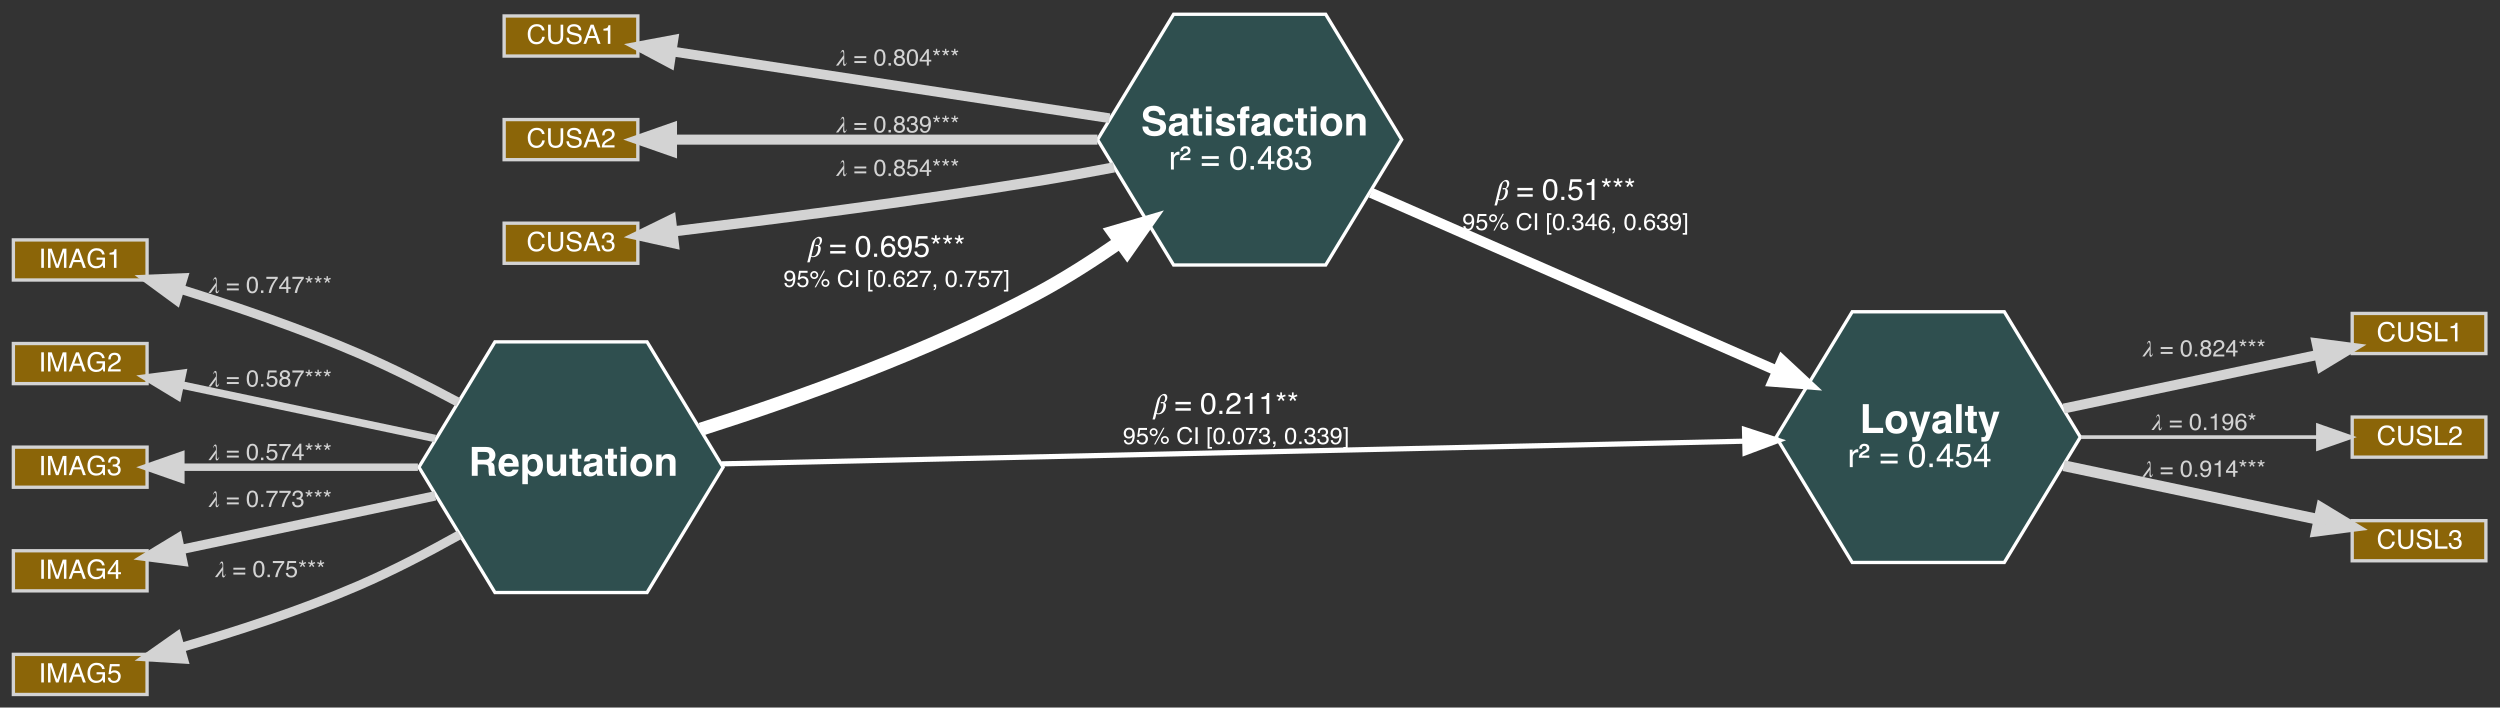 <?xml version="1.0" encoding="UTF-8"?>
<svg xmlns="http://www.w3.org/2000/svg" xmlns:xlink="http://www.w3.org/1999/xlink" width="1000pt" height="283pt" viewBox="0 0 1000 283" version="1.1">
<rect x="0" y="0" width="1000" height="283" fill="#333333" stroke="none"/>
<defs>
<g>
<symbol overflow="visible" id="glyph0-0">
<path style="stroke:none;" d="M 1.207 0 L 1.207 -11.551 L 10.508 -11.551 L 10.508 0 Z M 9.066 -1.441 L 9.066 -10.109 L 2.648 -10.109 L 2.648 -1.441 Z M 9.066 -1.441 "/>
</symbol>
<symbol overflow="visible" id="glyph0-1">
<path style="stroke:none;" d="M 3.637 -9.543 L 3.637 -6.441 L 6.371 -6.441 C 6.914 -6.441 7.32 -6.504 7.594 -6.629 C 8.074 -6.848 8.312 -7.281 8.312 -7.93 C 8.312 -8.629 8.082 -9.102 7.617 -9.34 C 7.355 -9.477 6.965 -9.543 6.441 -9.543 Z M 6.941 -11.551 C 7.754 -11.535 8.375 -11.438 8.812 -11.254 C 9.25 -11.07 9.617 -10.801 9.922 -10.445 C 10.172 -10.152 10.371 -9.828 10.516 -9.473 C 10.664 -9.117 10.734 -8.715 10.734 -8.258 C 10.734 -7.711 10.598 -7.172 10.32 -6.641 C 10.043 -6.109 9.586 -5.734 8.949 -5.516 C 9.48 -5.301 9.859 -5 10.082 -4.605 C 10.305 -4.211 10.414 -3.605 10.414 -2.797 L 10.414 -2.023 C 10.414 -1.496 10.434 -1.137 10.477 -0.949 C 10.539 -0.652 10.688 -0.43 10.918 -0.289 L 10.918 0 L 8.258 0 C 8.188 -0.258 8.133 -0.461 8.102 -0.617 C 8.039 -0.941 8.008 -1.273 8 -1.613 L 7.984 -2.688 C 7.973 -3.426 7.84 -3.914 7.582 -4.16 C 7.324 -4.406 6.84 -4.531 6.129 -4.531 L 3.637 -4.531 L 3.637 0 L 1.277 0 L 1.277 -11.551 Z M 6.941 -11.551 "/>
</symbol>
<symbol overflow="visible" id="glyph0-2">
<path style="stroke:none;" d="M 4.41 -6.926 C 3.895 -6.926 3.492 -6.766 3.207 -6.441 C 2.922 -6.117 2.746 -5.68 2.672 -5.125 L 6.145 -5.125 C 6.105 -5.715 5.93 -6.164 5.605 -6.469 C 5.285 -6.773 4.887 -6.926 4.41 -6.926 Z M 4.41 -8.77 C 5.121 -8.77 5.762 -8.637 6.332 -8.371 C 6.902 -8.102 7.371 -7.684 7.742 -7.109 C 8.078 -6.602 8.293 -6.012 8.395 -5.344 C 8.449 -4.953 8.473 -4.387 8.465 -3.652 L 2.617 -3.652 C 2.648 -2.797 2.918 -2.195 3.426 -1.848 C 3.734 -1.633 4.105 -1.527 4.539 -1.527 C 4.996 -1.527 5.371 -1.66 5.656 -1.918 C 5.812 -2.059 5.953 -2.258 6.074 -2.508 L 8.355 -2.508 C 8.297 -2 8.031 -1.484 7.562 -0.965 C 6.832 -0.133 5.809 0.281 4.488 0.281 C 3.402 0.281 2.445 -0.066 1.613 -0.77 C 0.785 -1.469 0.367 -2.605 0.367 -4.184 C 0.367 -5.664 0.742 -6.797 1.492 -7.586 C 2.242 -8.375 3.215 -8.77 4.41 -8.77 Z M 4.41 -8.77 "/>
</symbol>
<symbol overflow="visible" id="glyph0-3">
<path style="stroke:none;" d="M 6.926 -4.27 C 6.926 -4.93 6.777 -5.512 6.477 -6.02 C 6.176 -6.527 5.688 -6.777 5.016 -6.777 C 4.207 -6.777 3.648 -6.395 3.348 -5.625 C 3.191 -5.219 3.109 -4.703 3.109 -4.074 C 3.109 -3.082 3.375 -2.387 3.902 -1.984 C 4.215 -1.75 4.586 -1.629 5.016 -1.629 C 5.637 -1.629 6.109 -1.871 6.438 -2.352 C 6.766 -2.832 6.926 -3.473 6.926 -4.27 Z M 5.656 -8.73 C 6.656 -8.73 7.5 -8.363 8.191 -7.625 C 8.883 -6.887 9.23 -5.809 9.23 -4.379 C 9.23 -2.875 8.895 -1.73 8.215 -0.941 C 7.539 -0.152 6.668 0.242 5.602 0.242 C 4.922 0.242 4.359 0.074 3.91 -0.266 C 3.664 -0.453 3.426 -0.73 3.188 -1.09 L 3.188 3.363 L 0.98 3.363 L 0.98 -8.543 L 3.117 -8.543 L 3.117 -7.281 C 3.359 -7.652 3.613 -7.945 3.887 -8.156 C 4.383 -8.539 4.973 -8.73 5.656 -8.73 Z M 5.656 -8.73 "/>
</symbol>
<symbol overflow="visible" id="glyph0-4">
<path style="stroke:none;" d="M 3.27 -8.543 L 3.27 -3.395 C 3.27 -2.906 3.324 -2.543 3.441 -2.297 C 3.645 -1.863 4.043 -1.645 4.641 -1.645 C 5.402 -1.645 5.926 -1.953 6.207 -2.57 C 6.352 -2.906 6.426 -3.348 6.426 -3.895 L 6.426 -8.543 L 8.691 -8.543 L 8.691 0 L 6.52 0 L 6.52 -1.207 C 6.5 -1.18 6.445 -1.102 6.363 -0.973 C 6.281 -0.84 6.18 -0.727 6.066 -0.625 C 5.715 -0.312 5.379 -0.098 5.051 0.016 C 4.723 0.129 4.34 0.188 3.902 0.188 C 2.637 0.188 1.785 -0.266 1.348 -1.176 C 1.102 -1.676 0.98 -2.418 0.98 -3.395 L 0.98 -8.543 Z M 3.27 -8.543 "/>
</symbol>
<symbol overflow="visible" id="glyph0-5">
<path style="stroke:none;" d="M 0.164 -6.871 L 0.164 -8.465 L 1.355 -8.465 L 1.355 -10.844 L 3.566 -10.844 L 3.566 -8.465 L 4.953 -8.465 L 4.953 -6.871 L 3.566 -6.871 L 3.566 -2.359 C 3.566 -2.008 3.609 -1.789 3.699 -1.703 C 3.789 -1.617 4.059 -1.574 4.516 -1.574 C 4.582 -1.574 4.652 -1.578 4.73 -1.578 C 4.805 -1.582 4.879 -1.586 4.953 -1.59 L 4.953 0.078 L 3.895 0.117 C 2.84 0.152 2.117 -0.027 1.73 -0.43 C 1.48 -0.688 1.355 -1.082 1.355 -1.613 L 1.355 -6.871 Z M 0.164 -6.871 "/>
</symbol>
<symbol overflow="visible" id="glyph0-6">
<path style="stroke:none;" d="M 5.75 -4.152 C 5.609 -4.062 5.469 -3.992 5.324 -3.938 C 5.18 -3.883 4.984 -3.832 4.734 -3.785 L 4.23 -3.691 C 3.762 -3.609 3.426 -3.504 3.223 -3.387 C 2.875 -3.184 2.703 -2.867 2.703 -2.438 C 2.703 -2.055 2.809 -1.781 3.02 -1.609 C 3.23 -1.441 3.488 -1.355 3.793 -1.355 C 4.273 -1.355 4.715 -1.496 5.121 -1.777 C 5.527 -2.059 5.734 -2.574 5.75 -3.324 Z M 4.395 -5.195 C 4.809 -5.246 5.105 -5.312 5.281 -5.391 C 5.602 -5.527 5.758 -5.738 5.758 -6.027 C 5.758 -6.375 5.637 -6.617 5.395 -6.75 C 5.152 -6.883 4.797 -6.949 4.324 -6.949 C 3.797 -6.949 3.426 -6.82 3.203 -6.559 C 3.047 -6.367 2.945 -6.105 2.891 -5.773 L 0.738 -5.773 C 0.785 -6.523 0.992 -7.137 1.363 -7.617 C 1.953 -8.371 2.969 -8.746 4.402 -8.746 C 5.34 -8.746 6.168 -8.559 6.895 -8.188 C 7.621 -7.816 7.984 -7.117 7.984 -6.09 L 7.984 -2.172 C 7.984 -1.898 7.992 -1.57 8 -1.184 C 8.016 -0.891 8.062 -0.691 8.133 -0.586 C 8.207 -0.484 8.316 -0.398 8.465 -0.328 L 8.465 0 L 6.035 0 C 5.965 -0.172 5.918 -0.336 5.895 -0.484 C 5.867 -0.637 5.848 -0.809 5.832 -1.004 C 5.523 -0.668 5.168 -0.383 4.766 -0.148 C 4.285 0.129 3.742 0.266 3.133 0.266 C 2.359 0.266 1.723 0.047 1.219 -0.395 C 0.715 -0.836 0.461 -1.461 0.461 -2.273 C 0.461 -3.324 0.867 -4.082 1.676 -4.555 C 2.121 -4.809 2.773 -4.992 3.637 -5.102 Z M 4.395 -5.195 "/>
</symbol>
<symbol overflow="visible" id="glyph0-7">
<path style="stroke:none;" d="M 3.34 -9.559 L 1.074 -9.559 L 1.074 -11.621 L 3.34 -11.621 Z M 1.074 -8.543 L 3.34 -8.543 L 3.34 0 L 1.074 0 Z M 1.074 -8.543 "/>
</symbol>
<symbol overflow="visible" id="glyph0-8">
<path style="stroke:none;" d="M 4.875 -1.574 C 5.527 -1.574 6.027 -1.809 6.379 -2.273 C 6.73 -2.738 6.902 -3.398 6.902 -4.254 C 6.902 -5.113 6.73 -5.77 6.379 -6.234 C 6.027 -6.695 5.527 -6.926 4.875 -6.926 C 4.223 -6.926 3.719 -6.695 3.367 -6.234 C 3.012 -5.773 2.836 -5.113 2.836 -4.254 C 2.836 -3.398 3.012 -2.738 3.367 -2.273 C 3.719 -1.809 4.223 -1.574 4.875 -1.574 Z M 9.246 -4.254 C 9.246 -3 8.887 -1.93 8.164 -1.039 C 7.445 -0.148 6.352 0.297 4.883 0.297 C 3.414 0.297 2.32 -0.148 1.598 -1.039 C 0.879 -1.93 0.516 -3 0.516 -4.254 C 0.516 -5.488 0.879 -6.555 1.598 -7.461 C 2.32 -8.363 3.414 -8.816 4.883 -8.816 C 6.352 -8.816 7.445 -8.363 8.164 -7.461 C 8.887 -6.559 9.246 -5.488 9.246 -4.254 Z M 9.246 -4.254 "/>
</symbol>
<symbol overflow="visible" id="glyph0-9">
<path style="stroke:none;" d="M 5.773 -8.746 C 6.656 -8.746 7.379 -8.516 7.941 -8.051 C 8.504 -7.59 8.785 -6.824 8.785 -5.75 L 8.785 0 L 6.496 0 L 6.496 -5.195 C 6.496 -5.645 6.438 -5.988 6.316 -6.23 C 6.098 -6.668 5.68 -6.887 5.062 -6.887 C 4.305 -6.887 3.785 -6.566 3.504 -5.926 C 3.355 -5.586 3.285 -5.152 3.285 -4.625 L 3.285 0 L 1.059 0 L 1.059 -8.527 L 3.215 -8.527 L 3.215 -7.281 C 3.5 -7.719 3.773 -8.035 4.027 -8.227 C 4.488 -8.574 5.07 -8.746 5.773 -8.746 Z M 5.773 -8.746 "/>
</symbol>
<symbol overflow="visible" id="glyph0-10">
<path style="stroke:none;" d="M 2.969 -3.566 C 3.043 -3.039 3.188 -2.645 3.402 -2.383 C 3.793 -1.906 4.465 -1.668 5.414 -1.668 C 5.984 -1.668 6.445 -1.73 6.801 -1.855 C 7.477 -2.098 7.812 -2.543 7.812 -3.195 C 7.812 -3.578 7.645 -3.875 7.312 -4.082 C 6.977 -4.285 6.453 -4.465 5.734 -4.625 L 4.516 -4.898 C 3.312 -5.168 2.48 -5.465 2.023 -5.785 C 1.242 -6.316 0.855 -7.148 0.855 -8.281 C 0.855 -9.316 1.23 -10.176 1.984 -10.859 C 2.734 -11.547 3.84 -11.887 5.297 -11.887 C 6.516 -11.887 7.555 -11.566 8.414 -10.922 C 9.273 -10.277 9.723 -9.34 9.766 -8.109 L 7.445 -8.109 C 7.402 -8.805 7.102 -9.301 6.535 -9.59 C 6.16 -9.785 5.691 -9.883 5.133 -9.883 C 4.512 -9.883 4.016 -9.758 3.645 -9.504 C 3.273 -9.254 3.086 -8.906 3.086 -8.457 C 3.086 -8.043 3.27 -7.734 3.637 -7.531 C 3.871 -7.395 4.371 -7.234 5.141 -7.051 L 7.133 -6.574 C 8.004 -6.367 8.66 -6.086 9.105 -5.734 C 9.797 -5.191 10.141 -4.406 10.141 -3.379 C 10.141 -2.324 9.738 -1.445 8.93 -0.75 C 8.121 -0.051 6.98 0.297 5.508 0.297 C 4.004 0.297 2.82 -0.047 1.961 -0.734 C 1.098 -1.422 0.668 -2.363 0.668 -3.566 Z M 2.969 -3.566 "/>
</symbol>
<symbol overflow="visible" id="glyph0-11">
<path style="stroke:none;" d="M 2.781 -2.727 C 2.828 -2.328 2.93 -2.047 3.086 -1.879 C 3.363 -1.582 3.875 -1.434 4.625 -1.434 C 5.062 -1.434 5.41 -1.5 5.668 -1.629 C 5.926 -1.762 6.059 -1.957 6.059 -2.219 C 6.059 -2.469 5.953 -2.66 5.742 -2.789 C 5.535 -2.922 4.758 -3.145 3.418 -3.465 C 2.449 -3.703 1.77 -4.004 1.371 -4.363 C 0.973 -4.719 0.777 -5.23 0.777 -5.902 C 0.777 -6.691 1.086 -7.367 1.703 -7.934 C 2.324 -8.5 3.195 -8.785 4.316 -8.785 C 5.383 -8.785 6.254 -8.57 6.922 -8.145 C 7.594 -7.719 7.98 -6.984 8.078 -5.941 L 5.848 -5.941 C 5.816 -6.227 5.734 -6.453 5.602 -6.621 C 5.355 -6.926 4.941 -7.078 4.348 -7.078 C 3.863 -7.078 3.516 -7 3.312 -6.848 C 3.105 -6.695 3 -6.52 3 -6.316 C 3 -6.059 3.109 -5.875 3.332 -5.758 C 3.551 -5.641 4.324 -5.434 5.656 -5.141 C 6.547 -4.934 7.211 -4.617 7.656 -4.191 C 8.094 -3.766 8.312 -3.23 8.312 -2.586 C 8.312 -1.738 8 -1.047 7.371 -0.512 C 6.742 0.023 5.766 0.289 4.449 0.289 C 3.109 0.289 2.117 0.008 1.477 -0.559 C 0.836 -1.125 0.516 -1.848 0.516 -2.727 Z M 2.781 -2.727 "/>
</symbol>
<symbol overflow="visible" id="glyph0-12">
<path style="stroke:none;" d="M 4.191 -11.668 C 4.332 -11.668 4.461 -11.664 4.578 -11.656 C 4.691 -11.648 4.848 -11.637 5.047 -11.621 L 5.047 -9.805 C 4.922 -9.82 4.711 -9.832 4.414 -9.84 C 4.121 -9.848 3.918 -9.781 3.805 -9.645 C 3.691 -9.504 3.637 -9.352 3.637 -9.184 C 3.637 -9.016 3.637 -8.777 3.637 -8.465 L 5.102 -8.465 L 5.102 -6.887 L 3.637 -6.887 L 3.637 0 L 1.41 0 L 1.41 -6.887 L 0.164 -6.887 L 0.164 -8.465 L 1.387 -8.465 L 1.387 -9.012 C 1.387 -9.926 1.543 -10.555 1.848 -10.898 C 2.172 -11.41 2.953 -11.668 4.191 -11.668 Z M 4.191 -11.668 "/>
</symbol>
<symbol overflow="visible" id="glyph0-13">
<path style="stroke:none;" d="M 6.145 -5.477 C 6.102 -5.797 5.996 -6.082 5.824 -6.34 C 5.57 -6.684 5.184 -6.855 4.656 -6.855 C 3.902 -6.855 3.387 -6.484 3.109 -5.734 C 2.965 -5.34 2.891 -4.812 2.891 -4.152 C 2.891 -3.527 2.965 -3.023 3.109 -2.641 C 3.375 -1.93 3.879 -1.574 4.617 -1.574 C 5.137 -1.574 5.508 -1.715 5.727 -2 C 5.945 -2.281 6.082 -2.645 6.129 -3.094 L 8.41 -3.094 C 8.355 -2.414 8.109 -1.773 7.672 -1.168 C 6.973 -0.191 5.934 0.297 4.562 0.297 C 3.188 0.297 2.176 -0.109 1.527 -0.926 C 0.879 -1.738 0.555 -2.797 0.555 -4.098 C 0.555 -5.566 0.914 -6.707 1.629 -7.523 C 2.344 -8.34 3.332 -8.746 4.594 -8.746 C 5.664 -8.746 6.539 -8.504 7.223 -8.023 C 7.902 -7.543 8.305 -6.695 8.434 -5.477 Z M 6.145 -5.477 "/>
</symbol>
<symbol overflow="visible" id="glyph0-14">
<path style="stroke:none;" d="M 1.223 -11.551 L 3.637 -11.551 L 3.637 -2.078 L 9.355 -2.078 L 9.355 0 L 1.223 0 Z M 1.223 -11.551 "/>
</symbol>
<symbol overflow="visible" id="glyph0-15">
<path style="stroke:none;" d="M 1.387 1.637 L 1.668 1.652 C 1.887 1.664 2.098 1.656 2.297 1.629 C 2.496 1.602 2.66 1.543 2.797 1.449 C 2.93 1.359 3.051 1.176 3.16 0.895 C 3.273 0.613 3.32 0.438 3.301 0.375 L 0.164 -8.543 L 2.648 -8.543 L 4.516 -2.242 L 6.277 -8.543 L 8.652 -8.543 L 5.719 -0.141 C 5.156 1.48 4.711 2.484 4.379 2.871 C 4.051 3.262 3.395 3.457 2.406 3.457 C 2.207 3.457 2.047 3.453 1.93 3.453 C 1.809 3.449 1.629 3.441 1.387 3.426 Z M 1.387 1.637 "/>
</symbol>
<symbol overflow="visible" id="glyph0-16">
<path style="stroke:none;" d="M 3.324 0 L 1.09 0 L 1.09 -11.551 L 3.324 -11.551 Z M 3.324 0 "/>
</symbol>
<symbol overflow="visible" id="glyph1-0">
<path style="stroke:none;" d="M 0.43 0 L 0.43 -9.594 L 8.047 -9.594 L 8.047 0 Z M 6.844 -1.203 L 6.844 -8.391 L 1.633 -8.391 L 1.633 -1.203 Z M 6.844 -1.203 "/>
</symbol>
<symbol overflow="visible" id="glyph1-1">
<path style="stroke:none;" d="M 0.895 -6.992 L 2.012 -6.992 L 2.012 -5.785 C 2.102 -6.02 2.328 -6.309 2.684 -6.645 C 3.039 -6.98 3.453 -7.152 3.918 -7.152 C 3.941 -7.152 3.977 -7.148 4.027 -7.145 C 4.082 -7.141 4.172 -7.133 4.297 -7.117 L 4.297 -5.879 C 4.227 -5.891 4.164 -5.898 4.105 -5.902 C 4.047 -5.906 3.98 -5.91 3.91 -5.91 C 3.32 -5.91 2.863 -5.719 2.547 -5.34 C 2.23 -4.957 2.07 -4.52 2.07 -4.023 L 2.07 0 L 0.895 0 Z M 0.895 -6.992 "/>
</symbol>
<symbol overflow="visible" id="glyph1-2">
<path style="stroke:none;" d="M 0.07 -3.73 C 0.07 -4.359 0.223 -4.871 0.527 -5.258 C 0.832 -5.645 1.211 -5.953 1.664 -6.176 C 2.312 -6.5 2.734 -6.738 2.93 -6.895 C 3.121 -7.051 3.219 -7.262 3.219 -7.523 C 3.219 -7.809 3.141 -8.039 2.977 -8.215 C 2.816 -8.391 2.559 -8.477 2.207 -8.477 C 1.855 -8.477 1.609 -8.367 1.469 -8.145 C 1.328 -7.922 1.258 -7.652 1.254 -7.332 L 0.23 -7.332 C 0.23 -7.984 0.414 -8.484 0.785 -8.832 C 1.16 -9.18 1.645 -9.352 2.238 -9.352 C 2.844 -9.352 3.332 -9.207 3.699 -8.914 C 4.066 -8.621 4.25 -8.195 4.25 -7.633 C 4.25 -7.117 4.117 -6.723 3.848 -6.457 C 3.582 -6.191 3.16 -5.922 2.578 -5.641 C 1.836 -5.305 1.398 -4.973 1.266 -4.645 L 4.25 -4.645 L 4.25 -3.73 Z M 0.07 -3.73 "/>
</symbol>
<symbol overflow="visible" id="glyph1-3">
<g>
</g>
</symbol>
<symbol overflow="visible" id="glyph1-4">
<path style="stroke:none;" d="M 7.41 -5.367 L 7.41 -4.27 L 0.602 -4.27 L 0.602 -5.367 Z M 7.41 -2.566 L 7.41 -1.449 L 0.602 -1.449 L 0.602 -2.566 Z M 7.41 -2.566 "/>
</symbol>
<symbol overflow="visible" id="glyph1-5">
<path style="stroke:none;" d="M 3.617 -9.352 C 4.828 -9.352 5.703 -8.852 6.242 -7.855 C 6.66 -7.086 6.871 -6.031 6.871 -4.688 C 6.871 -3.418 6.68 -2.367 6.301 -1.535 C 5.754 -0.344 4.855 0.254 3.609 0.254 C 2.488 0.254 1.652 -0.234 1.105 -1.207 C 0.648 -2.023 0.418 -3.113 0.418 -4.484 C 0.418 -5.547 0.555 -6.461 0.828 -7.223 C 1.344 -8.641 2.273 -9.352 3.617 -9.352 Z M 3.605 -0.816 C 4.215 -0.816 4.699 -1.086 5.062 -1.625 C 5.422 -2.164 5.602 -3.172 5.602 -4.645 C 5.602 -5.707 5.473 -6.578 5.211 -7.266 C 4.949 -7.949 4.441 -8.293 3.691 -8.293 C 2.996 -8.293 2.492 -7.969 2.172 -7.316 C 1.852 -6.668 1.691 -5.707 1.691 -4.441 C 1.691 -3.488 1.793 -2.723 2 -2.141 C 2.312 -1.258 2.848 -0.816 3.605 -0.816 Z M 3.605 -0.816 "/>
</symbol>
<symbol overflow="visible" id="glyph1-6">
<path style="stroke:none;" d="M 1.145 -1.422 L 2.508 -1.422 L 2.508 0 L 1.145 0 Z M 1.145 -1.422 "/>
</symbol>
<symbol overflow="visible" id="glyph1-7">
<path style="stroke:none;" d="M 4.422 -3.312 L 4.422 -7.551 L 1.422 -3.312 Z M 4.441 0 L 4.441 -2.285 L 0.34 -2.285 L 0.34 -3.434 L 4.625 -9.379 L 5.617 -9.379 L 5.617 -3.312 L 6.992 -3.312 L 6.992 -2.285 L 5.617 -2.285 L 5.617 0 Z M 4.441 0 "/>
</symbol>
<symbol overflow="visible" id="glyph1-8">
<path style="stroke:none;" d="M 3.637 -5.434 C 4.156 -5.434 4.559 -5.578 4.852 -5.867 C 5.145 -6.156 5.289 -6.504 5.289 -6.902 C 5.289 -7.25 5.148 -7.57 4.871 -7.863 C 4.594 -8.156 4.168 -8.301 3.598 -8.301 C 3.031 -8.301 2.621 -8.152 2.371 -7.863 C 2.117 -7.57 1.992 -7.23 1.992 -6.836 C 1.992 -6.398 2.156 -6.055 2.48 -5.805 C 2.809 -5.559 3.191 -5.434 3.637 -5.434 Z M 3.711 -0.805 C 4.254 -0.805 4.703 -0.949 5.062 -1.242 C 5.422 -1.539 5.602 -1.977 5.602 -2.559 C 5.602 -3.164 5.418 -3.625 5.047 -3.938 C 4.676 -4.25 4.203 -4.406 3.625 -4.406 C 3.062 -4.406 2.605 -4.246 2.25 -3.93 C 1.895 -3.609 1.719 -3.164 1.719 -2.598 C 1.719 -2.109 1.879 -1.691 2.203 -1.336 C 2.527 -0.98 3.031 -0.805 3.711 -0.805 Z M 2.039 -4.984 C 1.711 -5.121 1.457 -5.285 1.273 -5.473 C 0.93 -5.82 0.758 -6.273 0.758 -6.832 C 0.758 -7.527 1.012 -8.125 1.516 -8.625 C 2.02 -9.125 2.734 -9.379 3.664 -9.379 C 4.559 -9.379 5.262 -9.141 5.773 -8.668 C 6.281 -8.195 6.535 -7.645 6.535 -7.012 C 6.535 -6.43 6.391 -5.957 6.094 -5.598 C 5.926 -5.391 5.672 -5.191 5.32 -4.996 C 5.711 -4.816 6.016 -4.613 6.238 -4.383 C 6.652 -3.945 6.855 -3.379 6.855 -2.684 C 6.855 -1.859 6.582 -1.164 6.027 -0.59 C 5.473 -0.02 4.691 0.27 3.684 0.27 C 2.773 0.27 2.004 0.02 1.375 -0.473 C 0.746 -0.969 0.43 -1.684 0.43 -2.625 C 0.43 -3.18 0.566 -3.656 0.836 -4.059 C 1.105 -4.461 1.508 -4.77 2.039 -4.984 Z M 2.039 -4.984 "/>
</symbol>
<symbol overflow="visible" id="glyph1-9">
<path style="stroke:none;" d="M 3.473 0.254 C 2.367 0.254 1.566 -0.051 1.066 -0.656 C 0.57 -1.262 0.32 -2.004 0.32 -2.875 L 1.547 -2.875 C 1.602 -2.27 1.715 -1.828 1.887 -1.555 C 2.191 -1.062 2.742 -0.816 3.539 -0.816 C 4.156 -0.816 4.652 -0.98 5.027 -1.312 C 5.402 -1.645 5.59 -2.07 5.59 -2.594 C 5.59 -3.238 5.395 -3.688 5 -3.945 C 4.605 -4.203 4.059 -4.328 3.355 -4.328 C 3.277 -4.328 3.199 -4.328 3.117 -4.328 C 3.039 -4.324 2.957 -4.32 2.875 -4.316 L 2.875 -5.355 C 2.996 -5.344 3.098 -5.332 3.18 -5.328 C 3.262 -5.324 3.352 -5.32 3.449 -5.32 C 3.887 -5.32 4.25 -5.391 4.531 -5.531 C 5.027 -5.773 5.277 -6.211 5.277 -6.836 C 5.277 -7.301 5.109 -7.664 4.781 -7.914 C 4.449 -8.168 4.062 -8.293 3.625 -8.293 C 2.84 -8.293 2.297 -8.031 2 -7.512 C 1.832 -7.223 1.738 -6.812 1.719 -6.281 L 0.555 -6.281 C 0.555 -6.977 0.695 -7.57 0.973 -8.059 C 1.453 -8.93 2.293 -9.363 3.5 -9.363 C 4.453 -9.363 5.191 -9.152 5.715 -8.727 C 6.238 -8.305 6.496 -7.688 6.496 -6.883 C 6.496 -6.309 6.344 -5.844 6.035 -5.484 C 5.844 -5.262 5.594 -5.09 5.289 -4.965 C 5.781 -4.828 6.164 -4.566 6.441 -4.184 C 6.719 -3.797 6.855 -3.324 6.855 -2.77 C 6.855 -1.875 6.562 -1.148 5.977 -0.586 C 5.387 -0.027 4.555 0.254 3.473 0.254 Z M 3.473 0.254 "/>
</symbol>
<symbol overflow="visible" id="glyph1-10">
<path style="stroke:none;" d="M 1.652 -2.383 C 1.73 -1.711 2.043 -1.25 2.586 -0.992 C 2.863 -0.863 3.188 -0.797 3.551 -0.797 C 4.25 -0.797 4.766 -1.02 5.102 -1.461 C 5.438 -1.906 5.602 -2.398 5.602 -2.938 C 5.602 -3.59 5.402 -4.098 5.004 -4.453 C 4.605 -4.809 4.129 -4.988 3.57 -4.988 C 3.168 -4.988 2.82 -4.91 2.531 -4.754 C 2.242 -4.598 1.992 -4.379 1.789 -4.102 L 0.77 -4.16 L 1.48 -9.195 L 6.34 -9.195 L 6.34 -8.059 L 2.363 -8.059 L 1.965 -5.461 C 2.184 -5.625 2.391 -5.75 2.586 -5.832 C 2.934 -5.977 3.336 -6.047 3.793 -6.047 C 4.652 -6.047 5.379 -5.77 5.977 -5.219 C 6.57 -4.664 6.871 -3.965 6.871 -3.113 C 6.871 -2.23 6.598 -1.453 6.051 -0.777 C 5.504 -0.102 4.633 0.234 3.434 0.234 C 2.672 0.234 2 0.02 1.414 -0.406 C 0.828 -0.836 0.5 -1.496 0.43 -2.383 Z M 1.652 -2.383 "/>
</symbol>
<symbol overflow="visible" id="glyph2-0">
<g>
</g>
</symbol>
<symbol overflow="visible" id="glyph2-1">
<path style="stroke:none;" d="M 0.566 1.266 C 0.504 1.516 0.387 2.012 0.301 2.203 L 1.25 2.203 C 1.312 2.07 1.457 1.695 1.527 1.359 L 1.867 -0.109 C 2.117 0.098 2.336 0.145 2.637 0.145 C 3.621 0.145 4.418 -0.336 4.945 -1.012 C 5.344 -1.516 5.707 -2.48 5.707 -3.273 C 5.707 -3.84 5.523 -4.367 5.031 -4.5 L 5.031 -4.512 C 5.777 -4.852 6.234 -5.789 6.234 -6.668 C 6.234 -7.488 5.707 -8.039 5.043 -8.039 C 4.488 -8.039 3.973 -7.727 3.562 -7.379 C 2.648 -6.582 2.371 -6.211 1.961 -4.5 Z M 3.203 -5.523 C 3.453 -6.547 3.719 -7.438 4.621 -7.438 C 5.152 -7.438 5.355 -6.789 5.355 -6.234 C 5.355 -5.934 5.164 -4.742 4.633 -4.742 C 4.465 -4.742 4.199 -4.801 4.105 -4.801 C 3.672 -4.801 3.539 -4.609 3.539 -4.477 C 3.539 -4.332 3.707 -4.211 3.922 -4.211 C 4.141 -4.211 4.199 -4.309 4.43 -4.309 C 4.621 -4.309 4.684 -3.961 4.684 -3.551 C 4.684 -2.383 3.973 -0.203 2.562 -0.203 C 2.418 -0.203 2.18 -0.266 1.973 -0.48 Z M 3.203 -5.523 "/>
</symbol>
<symbol overflow="visible" id="glyph2-2">
<g>
</g>
</symbol>
<symbol overflow="visible" id="glyph3-0">
<path style="stroke:none;" d="M 0.387 0 L 0.387 -8.633 L 7.242 -8.633 L 7.242 0 Z M 6.16 -1.082 L 6.16 -7.551 L 1.469 -7.551 L 1.469 -1.082 Z M 6.16 -1.082 "/>
</symbol>
<symbol overflow="visible" id="glyph3-1">
<path style="stroke:none;" d="M 6.672 -4.832 L 6.672 -3.844 L 0.539 -3.844 L 0.539 -4.832 Z M 6.672 -2.309 L 6.672 -1.305 L 0.539 -1.305 L 0.539 -2.309 Z M 6.672 -2.309 "/>
</symbol>
<symbol overflow="visible" id="glyph3-2">
<g>
</g>
</symbol>
<symbol overflow="visible" id="glyph3-3">
<path style="stroke:none;" d="M 3.258 -8.414 C 4.348 -8.414 5.133 -7.969 5.617 -7.07 C 5.996 -6.375 6.184 -5.426 6.184 -4.219 C 6.184 -3.074 6.012 -2.129 5.672 -1.383 C 5.18 -0.309 4.371 0.23 3.25 0.23 C 2.238 0.23 1.488 -0.211 0.992 -1.086 C 0.582 -1.82 0.375 -2.805 0.375 -4.039 C 0.375 -4.992 0.5 -5.812 0.746 -6.5 C 1.207 -7.777 2.047 -8.414 3.258 -8.414 Z M 3.242 -0.734 C 3.793 -0.734 4.23 -0.977 4.555 -1.465 C 4.879 -1.949 5.043 -2.855 5.043 -4.18 C 5.043 -5.137 4.926 -5.922 4.691 -6.539 C 4.457 -7.156 4 -7.465 3.32 -7.465 C 2.699 -7.465 2.242 -7.172 1.953 -6.586 C 1.664 -6 1.523 -5.137 1.523 -3.996 C 1.523 -3.137 1.613 -2.449 1.797 -1.926 C 2.078 -1.133 2.562 -0.734 3.242 -0.734 Z M 3.242 -0.734 "/>
</symbol>
<symbol overflow="visible" id="glyph3-4">
<path style="stroke:none;" d="M 1.027 -1.281 L 2.258 -1.281 L 2.258 0 L 1.027 0 Z M 1.027 -1.281 "/>
</symbol>
<symbol overflow="visible" id="glyph3-5">
<path style="stroke:none;" d="M 3.52 -8.449 C 4.461 -8.449 5.117 -8.207 5.484 -7.719 C 5.855 -7.23 6.043 -6.73 6.043 -6.211 L 4.996 -6.211 C 4.934 -6.543 4.832 -6.805 4.695 -6.992 C 4.441 -7.348 4.055 -7.523 3.539 -7.523 C 2.945 -7.523 2.477 -7.25 2.129 -6.703 C 1.777 -6.156 1.586 -5.375 1.547 -4.355 C 1.789 -4.711 2.094 -4.977 2.461 -5.152 C 2.801 -5.309 3.176 -5.391 3.59 -5.391 C 4.297 -5.391 4.91 -5.164 5.438 -4.715 C 5.961 -4.262 6.223 -3.59 6.223 -2.699 C 6.223 -1.934 5.977 -1.258 5.477 -0.668 C 4.98 -0.078 4.27 0.219 3.352 0.219 C 2.562 0.219 1.883 -0.082 1.312 -0.68 C 0.738 -1.277 0.453 -2.281 0.453 -3.695 C 0.453 -4.742 0.578 -5.629 0.836 -6.359 C 1.324 -7.754 2.219 -8.449 3.52 -8.449 Z M 3.445 -0.723 C 4 -0.723 4.418 -0.91 4.691 -1.285 C 4.969 -1.66 5.105 -2.102 5.105 -2.609 C 5.105 -3.039 4.984 -3.449 4.738 -3.84 C 4.492 -4.23 4.043 -4.426 3.391 -4.426 C 2.938 -4.426 2.539 -4.273 2.195 -3.973 C 1.852 -3.672 1.68 -3.215 1.68 -2.609 C 1.68 -2.078 1.836 -1.629 2.148 -1.266 C 2.461 -0.902 2.891 -0.723 3.445 -0.723 Z M 3.445 -0.723 "/>
</symbol>
<symbol overflow="visible" id="glyph3-6">
<path style="stroke:none;" d="M 1.598 -2.035 C 1.629 -1.449 1.855 -1.047 2.273 -0.824 C 2.488 -0.707 2.734 -0.645 3.004 -0.645 C 3.508 -0.645 3.941 -0.855 4.297 -1.277 C 4.652 -1.699 4.906 -2.555 5.055 -3.844 C 4.82 -3.473 4.527 -3.211 4.18 -3.059 C 3.836 -2.906 3.461 -2.832 3.062 -2.832 C 2.25 -2.832 1.609 -3.086 1.137 -3.59 C 0.664 -4.098 0.43 -4.746 0.43 -5.543 C 0.43 -6.305 0.664 -6.977 1.129 -7.559 C 1.594 -8.137 2.281 -8.426 3.191 -8.426 C 4.418 -8.426 5.266 -7.875 5.73 -6.77 C 5.988 -6.164 6.117 -5.402 6.117 -4.488 C 6.117 -3.461 5.965 -2.547 5.652 -1.75 C 5.141 -0.426 4.27 0.234 3.043 0.234 C 2.223 0.234 1.598 0.02 1.168 -0.41 C 0.742 -0.844 0.527 -1.383 0.527 -2.035 Z M 3.203 -3.762 C 3.621 -3.762 4.004 -3.898 4.352 -4.176 C 4.699 -4.453 4.871 -4.934 4.871 -5.625 C 4.871 -6.242 4.715 -6.703 4.406 -7.008 C 4.094 -7.312 3.695 -7.465 3.215 -7.465 C 2.699 -7.465 2.289 -7.289 1.984 -6.945 C 1.68 -6.598 1.527 -6.133 1.527 -5.555 C 1.527 -5.004 1.66 -4.57 1.926 -4.246 C 2.195 -3.922 2.621 -3.762 3.203 -3.762 Z M 3.203 -3.762 "/>
</symbol>
<symbol overflow="visible" id="glyph3-7">
<path style="stroke:none;" d="M 1.488 -2.145 C 1.559 -1.543 1.836 -1.125 2.328 -0.895 C 2.578 -0.777 2.867 -0.719 3.195 -0.719 C 3.824 -0.719 4.289 -0.918 4.59 -1.316 C 4.891 -1.715 5.043 -2.16 5.043 -2.645 C 5.043 -3.23 4.863 -3.688 4.504 -4.008 C 4.145 -4.328 3.715 -4.488 3.215 -4.488 C 2.852 -4.488 2.539 -4.418 2.277 -4.277 C 2.016 -4.137 1.793 -3.941 1.609 -3.691 L 0.695 -3.742 L 1.336 -8.273 L 5.707 -8.273 L 5.707 -7.254 L 2.129 -7.254 L 1.77 -4.914 C 1.965 -5.062 2.152 -5.172 2.328 -5.25 C 2.641 -5.379 3.004 -5.441 3.414 -5.441 C 4.188 -5.441 4.84 -5.191 5.379 -4.695 C 5.914 -4.199 6.184 -3.566 6.184 -2.805 C 6.184 -2.008 5.938 -1.309 5.445 -0.699 C 4.953 -0.094 4.168 0.211 3.09 0.211 C 2.406 0.211 1.801 0.02 1.273 -0.367 C 0.746 -0.754 0.449 -1.348 0.387 -2.145 Z M 1.488 -2.145 "/>
</symbol>
<symbol overflow="visible" id="glyph3-8">
<path style="stroke:none;" d="M 2.645 -8.633 L 2.645 -7.324 L 3.926 -7.77 L 4.16 -7.117 L 2.879 -6.699 L 3.672 -5.594 L 3.09 -5.176 L 2.32 -6.324 L 1.547 -5.176 L 0.945 -5.594 L 1.75 -6.699 L 0.457 -7.117 L 0.695 -7.77 L 1.965 -7.312 L 1.965 -8.633 Z M 2.645 -8.633 "/>
</symbol>
<symbol overflow="visible" id="glyph3-9">
<path style="stroke:none;" d="M 0.375 0 C 0.414 -0.727 0.566 -1.355 0.824 -1.891 C 1.086 -2.43 1.594 -2.918 2.352 -3.355 L 3.48 -4.008 C 3.984 -4.301 4.34 -4.551 4.543 -4.762 C 4.863 -5.086 5.023 -5.457 5.023 -5.879 C 5.023 -6.367 4.879 -6.754 4.586 -7.043 C 4.289 -7.332 3.898 -7.477 3.41 -7.477 C 2.684 -7.477 2.184 -7.203 1.902 -6.652 C 1.754 -6.359 1.672 -5.953 1.656 -5.43 L 0.582 -5.43 C 0.594 -6.164 0.73 -6.762 0.988 -7.223 C 1.445 -8.039 2.254 -8.445 3.414 -8.445 C 4.379 -8.445 5.082 -8.184 5.527 -7.664 C 5.973 -7.145 6.195 -6.562 6.195 -5.926 C 6.195 -5.25 5.957 -4.676 5.484 -4.195 C 5.211 -3.918 4.719 -3.582 4.008 -3.184 L 3.203 -2.738 C 2.82 -2.527 2.516 -2.324 2.297 -2.133 C 1.906 -1.793 1.66 -1.414 1.559 -1 L 6.152 -1 L 6.152 0 Z M 0.375 0 "/>
</symbol>
<symbol overflow="visible" id="glyph3-10">
<path style="stroke:none;" d="M 1.152 -5.961 L 1.152 -6.77 C 1.918 -6.844 2.449 -6.969 2.75 -7.145 C 3.051 -7.316 3.277 -7.73 3.426 -8.379 L 4.262 -8.379 L 4.262 0 L 3.133 0 L 3.133 -5.961 Z M 1.152 -5.961 "/>
</symbol>
<symbol overflow="visible" id="glyph4-0">
<path style="stroke:none;" d="M 0.301 0 L 0.301 -6.715 L 5.633 -6.715 L 5.633 0 Z M 4.789 -0.84 L 4.789 -5.875 L 1.145 -5.875 L 1.145 -0.84 Z M 4.789 -0.84 "/>
</symbol>
<symbol overflow="visible" id="glyph4-1">
<path style="stroke:none;" d="M 1.242 -1.582 C 1.266 -1.129 1.441 -0.812 1.77 -0.641 C 1.938 -0.547 2.125 -0.504 2.336 -0.504 C 2.73 -0.504 3.062 -0.668 3.34 -0.996 C 3.617 -1.324 3.816 -1.988 3.93 -2.988 C 3.746 -2.699 3.523 -2.496 3.254 -2.379 C 2.984 -2.262 2.691 -2.203 2.383 -2.203 C 1.75 -2.203 1.25 -2.398 0.883 -2.793 C 0.516 -3.188 0.332 -3.691 0.332 -4.309 C 0.332 -4.902 0.516 -5.426 0.879 -5.879 C 1.242 -6.328 1.773 -6.555 2.48 -6.555 C 3.434 -6.555 4.094 -6.125 4.457 -5.266 C 4.656 -4.793 4.758 -4.203 4.758 -3.492 C 4.758 -2.691 4.637 -1.98 4.398 -1.363 C 4 -0.332 3.32 0.184 2.367 0.184 C 1.727 0.184 1.242 0.016 0.91 -0.32 C 0.578 -0.656 0.41 -1.074 0.41 -1.582 Z M 2.492 -2.926 C 2.816 -2.926 3.113 -3.031 3.387 -3.246 C 3.656 -3.461 3.789 -3.84 3.789 -4.375 C 3.789 -4.855 3.668 -5.215 3.426 -5.449 C 3.184 -5.688 2.875 -5.805 2.5 -5.805 C 2.098 -5.805 1.777 -5.672 1.543 -5.402 C 1.305 -5.133 1.188 -4.77 1.188 -4.32 C 1.188 -3.895 1.293 -3.555 1.5 -3.301 C 1.707 -3.051 2.039 -2.926 2.492 -2.926 Z M 2.492 -2.926 "/>
</symbol>
<symbol overflow="visible" id="glyph4-2">
<path style="stroke:none;" d="M 1.156 -1.668 C 1.211 -1.199 1.43 -0.875 1.809 -0.695 C 2.004 -0.605 2.23 -0.559 2.488 -0.559 C 2.977 -0.559 3.336 -0.715 3.57 -1.023 C 3.805 -1.336 3.922 -1.68 3.922 -2.059 C 3.922 -2.516 3.781 -2.867 3.504 -3.117 C 3.227 -3.367 2.891 -3.492 2.5 -3.492 C 2.219 -3.492 1.973 -3.438 1.77 -3.328 C 1.566 -3.219 1.395 -3.066 1.254 -2.871 L 0.539 -2.91 L 1.039 -6.438 L 4.438 -6.438 L 4.438 -5.641 L 1.656 -5.641 L 1.375 -3.82 C 1.527 -3.938 1.672 -4.023 1.809 -4.082 C 2.055 -4.184 2.336 -4.234 2.656 -4.234 C 3.258 -4.234 3.766 -4.039 4.184 -3.652 C 4.602 -3.266 4.809 -2.773 4.809 -2.18 C 4.809 -1.562 4.617 -1.016 4.234 -0.543 C 3.852 -0.07 3.242 0.164 2.406 0.164 C 1.871 0.164 1.398 0.016 0.988 -0.285 C 0.578 -0.586 0.352 -1.047 0.301 -1.668 Z M 1.156 -1.668 "/>
</symbol>
<symbol overflow="visible" id="glyph4-3">
<path style="stroke:none;" d="M 6.383 -3.18 C 6.82 -3.18 7.195 -3.027 7.504 -2.715 C 7.816 -2.402 7.973 -2.031 7.973 -1.59 C 7.973 -1.152 7.816 -0.777 7.504 -0.465 C 7.195 -0.156 6.82 0 6.383 0 C 5.941 0 5.562 -0.156 5.254 -0.465 C 4.941 -0.777 4.785 -1.152 4.785 -1.59 C 4.785 -2.027 4.941 -2.406 5.254 -2.715 C 5.562 -3.027 5.938 -3.18 6.383 -3.18 Z M 5.719 -6.52 L 6.227 -6.52 L 2.562 0.172 L 2.059 0.172 Z M 1.891 -3.812 C 2.152 -3.812 2.379 -3.906 2.562 -4.09 C 2.746 -4.273 2.84 -4.496 2.84 -4.754 C 2.84 -5.012 2.746 -5.234 2.562 -5.418 C 2.379 -5.602 2.156 -5.695 1.891 -5.695 C 1.633 -5.695 1.41 -5.605 1.227 -5.422 C 1.043 -5.238 0.949 -5.016 0.949 -4.754 C 0.949 -4.496 1.043 -4.273 1.227 -4.09 C 1.41 -3.906 1.633 -3.812 1.891 -3.812 Z M 1.891 -6.348 C 2.332 -6.348 2.711 -6.191 3.02 -5.879 C 3.332 -5.566 3.488 -5.191 3.488 -4.754 C 3.488 -4.316 3.332 -3.941 3.02 -3.629 C 2.711 -3.32 2.336 -3.164 1.891 -3.164 C 1.453 -3.164 1.078 -3.32 0.77 -3.629 C 0.457 -3.941 0.301 -4.316 0.301 -4.754 C 0.301 -5.191 0.457 -5.566 0.77 -5.879 C 1.078 -6.191 1.453 -6.348 1.891 -6.348 Z M 6.383 -0.648 C 6.641 -0.648 6.863 -0.742 7.047 -0.926 C 7.23 -1.109 7.324 -1.332 7.324 -1.59 C 7.324 -1.848 7.23 -2.07 7.047 -2.254 C 6.863 -2.441 6.641 -2.531 6.383 -2.531 C 6.121 -2.531 5.895 -2.441 5.711 -2.254 C 5.527 -2.07 5.434 -1.852 5.434 -1.59 C 5.434 -1.332 5.527 -1.109 5.711 -0.926 C 5.895 -0.742 6.117 -0.648 6.383 -0.648 Z M 6.383 -0.648 "/>
</symbol>
<symbol overflow="visible" id="glyph4-4">
<g>
</g>
</symbol>
<symbol overflow="visible" id="glyph4-5">
<path style="stroke:none;" d="M 3.543 -6.898 C 4.395 -6.898 5.051 -6.672 5.523 -6.227 C 5.992 -5.777 6.25 -5.27 6.305 -4.699 L 5.418 -4.699 C 5.316 -5.133 5.117 -5.473 4.816 -5.727 C 4.516 -5.98 4.094 -6.105 3.551 -6.105 C 2.891 -6.105 2.355 -5.875 1.949 -5.41 C 1.543 -4.945 1.34 -4.234 1.34 -3.273 C 1.34 -2.488 1.523 -1.848 1.891 -1.359 C 2.258 -0.871 2.805 -0.625 3.535 -0.625 C 4.203 -0.625 4.715 -0.883 5.066 -1.398 C 5.25 -1.668 5.391 -2.027 5.48 -2.469 L 6.367 -2.469 C 6.289 -1.762 6.027 -1.168 5.582 -0.691 C 5.047 -0.113 4.328 0.172 3.422 0.172 C 2.645 0.172 1.988 -0.062 1.457 -0.535 C 0.762 -1.16 0.41 -2.125 0.41 -3.43 C 0.41 -4.418 0.672 -5.23 1.199 -5.863 C 1.766 -6.555 2.547 -6.898 3.543 -6.898 Z M 3.543 -6.898 "/>
</symbol>
<symbol overflow="visible" id="glyph4-6">
<path style="stroke:none;" d="M 0.918 -6.715 L 1.836 -6.715 L 1.836 0 L 0.918 0 Z M 0.918 -6.715 "/>
</symbol>
<symbol overflow="visible" id="glyph4-7">
<path style="stroke:none;" d="M 0.586 -6.762 L 2.34 -6.762 L 2.34 -6.09 L 1.363 -6.09 L 1.363 1.172 L 2.34 1.172 L 2.34 1.844 L 0.586 1.844 Z M 0.586 -6.762 "/>
</symbol>
<symbol overflow="visible" id="glyph4-8">
<path style="stroke:none;" d="M 2.531 -6.547 C 3.379 -6.547 3.992 -6.195 4.371 -5.5 C 4.664 -4.961 4.809 -4.219 4.809 -3.281 C 4.809 -2.391 4.676 -1.656 4.41 -1.074 C 4.027 -0.238 3.398 0.18 2.527 0.18 C 1.742 0.18 1.156 -0.164 0.773 -0.844 C 0.453 -1.414 0.293 -2.18 0.293 -3.141 C 0.293 -3.883 0.387 -4.523 0.582 -5.055 C 0.941 -6.047 1.59 -6.547 2.531 -6.547 Z M 2.523 -0.57 C 2.949 -0.57 3.289 -0.762 3.543 -1.137 C 3.797 -1.516 3.922 -2.219 3.922 -3.25 C 3.922 -3.992 3.832 -4.605 3.648 -5.086 C 3.465 -5.566 3.109 -5.805 2.582 -5.805 C 2.098 -5.805 1.742 -5.578 1.52 -5.121 C 1.297 -4.664 1.184 -3.996 1.184 -3.109 C 1.184 -2.441 1.254 -1.906 1.398 -1.5 C 1.617 -0.883 1.992 -0.57 2.523 -0.57 Z M 2.523 -0.57 "/>
</symbol>
<symbol overflow="visible" id="glyph4-9">
<path style="stroke:none;" d="M 0.801 -0.996 L 1.754 -0.996 L 1.754 0 L 0.801 0 Z M 0.801 -0.996 "/>
</symbol>
<symbol overflow="visible" id="glyph4-10">
<path style="stroke:none;" d="M 2.738 -6.574 C 3.469 -6.574 3.98 -6.383 4.266 -6.004 C 4.555 -5.625 4.699 -5.234 4.699 -4.832 L 3.887 -4.832 C 3.836 -5.09 3.758 -5.293 3.652 -5.438 C 3.453 -5.715 3.152 -5.852 2.75 -5.852 C 2.289 -5.852 1.926 -5.637 1.656 -5.215 C 1.383 -4.789 1.234 -4.18 1.203 -3.387 C 1.391 -3.664 1.629 -3.871 1.914 -4.008 C 2.176 -4.129 2.469 -4.191 2.793 -4.191 C 3.34 -4.191 3.82 -4.016 4.227 -3.664 C 4.637 -3.316 4.84 -2.793 4.84 -2.098 C 4.84 -1.504 4.648 -0.977 4.262 -0.52 C 3.875 -0.059 3.32 0.168 2.605 0.168 C 1.992 0.168 1.465 -0.062 1.02 -0.527 C 0.574 -0.992 0.352 -1.773 0.352 -2.875 C 0.352 -3.688 0.449 -4.379 0.648 -4.945 C 1.031 -6.031 1.727 -6.574 2.738 -6.574 Z M 2.68 -0.562 C 3.113 -0.562 3.434 -0.707 3.648 -1 C 3.863 -1.289 3.973 -1.633 3.973 -2.031 C 3.973 -2.367 3.875 -2.684 3.684 -2.988 C 3.492 -3.289 3.145 -3.441 2.637 -3.441 C 2.285 -3.441 1.973 -3.324 1.707 -3.09 C 1.441 -2.855 1.309 -2.5 1.309 -2.031 C 1.309 -1.617 1.43 -1.266 1.672 -0.984 C 1.914 -0.703 2.25 -0.562 2.68 -0.562 Z M 2.68 -0.562 "/>
</symbol>
<symbol overflow="visible" id="glyph4-11">
<path style="stroke:none;" d="M 0.293 0 C 0.324 -0.562 0.441 -1.055 0.641 -1.473 C 0.844 -1.891 1.242 -2.27 1.828 -2.609 L 2.707 -3.117 C 3.098 -3.348 3.375 -3.539 3.535 -3.703 C 3.785 -3.957 3.906 -4.246 3.906 -4.57 C 3.906 -4.953 3.793 -5.254 3.566 -5.477 C 3.336 -5.703 3.031 -5.812 2.652 -5.812 C 2.086 -5.812 1.699 -5.602 1.48 -5.176 C 1.363 -4.945 1.301 -4.629 1.289 -4.223 L 0.453 -4.223 C 0.461 -4.793 0.566 -5.258 0.77 -5.617 C 1.125 -6.25 1.754 -6.57 2.656 -6.57 C 3.406 -6.57 3.953 -6.367 4.301 -5.961 C 4.645 -5.555 4.816 -5.105 4.816 -4.609 C 4.816 -4.086 4.633 -3.637 4.266 -3.262 C 4.051 -3.047 3.668 -2.785 3.117 -2.477 L 2.492 -2.129 C 2.191 -1.965 1.957 -1.809 1.789 -1.66 C 1.484 -1.395 1.289 -1.102 1.211 -0.777 L 4.785 -0.777 L 4.785 0 Z M 0.293 0 "/>
</symbol>
<symbol overflow="visible" id="glyph4-12">
<path style="stroke:none;" d="M 4.895 -6.438 L 4.895 -5.719 C 4.684 -5.516 4.406 -5.16 4.059 -4.652 C 3.707 -4.148 3.398 -3.602 3.133 -3.016 C 2.867 -2.445 2.664 -1.926 2.527 -1.457 C 2.438 -1.156 2.324 -0.672 2.184 0 L 1.273 0 C 1.48 -1.25 1.941 -2.492 2.648 -3.73 C 3.066 -4.457 3.504 -5.082 3.965 -5.609 L 0.344 -5.609 L 0.344 -6.438 Z M 4.895 -6.438 "/>
</symbol>
<symbol overflow="visible" id="glyph4-13">
<path style="stroke:none;" d="M 0.777 0.957 C 0.988 0.918 1.137 0.77 1.219 0.512 C 1.266 0.375 1.289 0.242 1.289 0.113 C 1.289 0.094 1.289 0.074 1.285 0.059 C 1.285 0.039 1.281 0.02 1.273 0 L 0.777 0 L 0.777 -0.996 L 1.754 -0.996 L 1.754 -0.074 C 1.754 0.289 1.684 0.609 1.535 0.883 C 1.391 1.156 1.137 1.324 0.777 1.391 Z M 0.777 0.957 "/>
</symbol>
<symbol overflow="visible" id="glyph4-14">
<path style="stroke:none;" d="M 0.215 1.172 L 1.188 1.172 L 1.188 -6.09 L 0.215 -6.09 L 0.215 -6.762 L 1.969 -6.762 L 1.969 1.844 L 0.215 1.844 Z M 0.215 1.172 "/>
</symbol>
<symbol overflow="visible" id="glyph4-15">
<path style="stroke:none;" d="M 2.434 0.18 C 1.66 0.18 1.098 -0.035 0.746 -0.461 C 0.398 -0.887 0.223 -1.402 0.223 -2.012 L 1.082 -2.012 C 1.121 -1.586 1.199 -1.281 1.32 -1.086 C 1.535 -0.742 1.918 -0.57 2.477 -0.57 C 2.91 -0.57 3.258 -0.688 3.52 -0.918 C 3.781 -1.148 3.914 -1.449 3.914 -1.816 C 3.914 -2.266 3.773 -2.582 3.5 -2.762 C 3.223 -2.941 2.84 -3.031 2.348 -3.031 C 2.293 -3.031 2.238 -3.031 2.184 -3.027 C 2.125 -3.027 2.07 -3.023 2.012 -3.02 L 2.012 -3.75 C 2.098 -3.738 2.168 -3.734 2.227 -3.73 C 2.285 -3.727 2.348 -3.727 2.414 -3.727 C 2.723 -3.727 2.973 -3.773 3.172 -3.871 C 3.52 -4.043 3.691 -4.348 3.691 -4.785 C 3.691 -5.113 3.578 -5.363 3.348 -5.539 C 3.113 -5.715 2.844 -5.805 2.535 -5.805 C 1.988 -5.805 1.609 -5.621 1.398 -5.258 C 1.281 -5.055 1.219 -4.77 1.203 -4.398 L 0.387 -4.398 C 0.387 -4.887 0.484 -5.301 0.68 -5.641 C 1.016 -6.25 1.605 -6.555 2.449 -6.555 C 3.117 -6.555 3.633 -6.406 4 -6.109 C 4.367 -5.812 4.547 -5.383 4.547 -4.816 C 4.547 -4.414 4.441 -4.09 4.223 -3.84 C 4.09 -3.684 3.914 -3.562 3.703 -3.473 C 4.047 -3.379 4.316 -3.199 4.508 -2.926 C 4.703 -2.656 4.801 -2.328 4.801 -1.938 C 4.801 -1.312 4.594 -0.805 4.184 -0.41 C 3.77 -0.02 3.188 0.18 2.434 0.18 Z M 2.434 0.18 "/>
</symbol>
<symbol overflow="visible" id="glyph4-16">
<path style="stroke:none;" d="M 3.094 -2.316 L 3.094 -5.285 L 0.996 -2.316 Z M 3.109 0 L 3.109 -1.602 L 0.238 -1.602 L 0.238 -2.406 L 3.234 -6.562 L 3.93 -6.562 L 3.93 -2.316 L 4.895 -2.316 L 4.895 -1.602 L 3.93 -1.602 L 3.93 0 Z M 3.109 0 "/>
</symbol>
<symbol overflow="visible" id="glyph4-17">
<path style="stroke:none;" d="M 5.188 -3.758 L 5.188 -2.988 L 0.422 -2.988 L 0.422 -3.758 Z M 5.188 -1.797 L 5.188 -1.016 L 0.422 -1.016 L 0.422 -1.797 Z M 5.188 -1.797 "/>
</symbol>
<symbol overflow="visible" id="glyph4-18">
<path style="stroke:none;" d="M 2.547 -3.805 C 2.91 -3.805 3.191 -3.906 3.395 -4.105 C 3.602 -4.309 3.703 -4.551 3.703 -4.832 C 3.703 -5.074 3.605 -5.301 3.41 -5.504 C 3.215 -5.707 2.918 -5.809 2.52 -5.809 C 2.121 -5.809 1.836 -5.707 1.66 -5.504 C 1.484 -5.301 1.395 -5.059 1.395 -4.785 C 1.395 -4.477 1.508 -4.238 1.738 -4.062 C 1.965 -3.891 2.234 -3.805 2.547 -3.805 Z M 2.598 -0.562 C 2.977 -0.562 3.293 -0.664 3.543 -0.871 C 3.797 -1.078 3.922 -1.383 3.922 -1.793 C 3.922 -2.215 3.793 -2.535 3.535 -2.758 C 3.273 -2.977 2.941 -3.086 2.535 -3.086 C 2.145 -3.086 1.824 -2.973 1.574 -2.75 C 1.328 -2.527 1.203 -2.215 1.203 -1.82 C 1.203 -1.477 1.316 -1.184 1.543 -0.934 C 1.77 -0.688 2.121 -0.562 2.598 -0.562 Z M 1.426 -3.488 C 1.199 -3.586 1.02 -3.699 0.891 -3.832 C 0.648 -4.074 0.531 -4.391 0.531 -4.781 C 0.531 -5.27 0.707 -5.688 1.059 -6.039 C 1.414 -6.391 1.914 -6.562 2.562 -6.562 C 3.191 -6.562 3.684 -6.398 4.039 -6.066 C 4.398 -5.738 4.574 -5.352 4.574 -4.91 C 4.574 -4.5 4.473 -4.172 4.266 -3.918 C 4.148 -3.773 3.969 -3.633 3.727 -3.496 C 3.996 -3.371 4.211 -3.23 4.367 -3.066 C 4.656 -2.762 4.801 -2.367 4.801 -1.879 C 4.801 -1.305 4.605 -0.812 4.219 -0.414 C 3.832 -0.012 3.285 0.188 2.578 0.188 C 1.941 0.188 1.402 0.016 0.961 -0.332 C 0.52 -0.676 0.301 -1.18 0.301 -1.836 C 0.301 -2.223 0.395 -2.559 0.586 -2.84 C 0.773 -3.121 1.055 -3.34 1.426 -3.488 Z M 1.426 -3.488 "/>
</symbol>
<symbol overflow="visible" id="glyph4-19">
<path style="stroke:none;" d="M 2.059 -6.715 L 2.059 -5.695 L 3.055 -6.043 L 3.234 -5.535 L 2.238 -5.211 L 2.855 -4.352 L 2.406 -4.027 L 1.805 -4.918 L 1.203 -4.027 L 0.734 -4.352 L 1.363 -5.211 L 0.355 -5.535 L 0.539 -6.043 L 1.527 -5.688 L 1.527 -6.715 Z M 2.059 -6.715 "/>
</symbol>
<symbol overflow="visible" id="glyph4-20">
<path style="stroke:none;" d="M 0.895 -4.637 L 0.895 -5.266 C 1.488 -5.324 1.906 -5.422 2.141 -5.555 C 2.375 -5.691 2.551 -6.012 2.664 -6.52 L 3.312 -6.52 L 3.312 0 L 2.438 0 L 2.438 -4.637 Z M 0.895 -4.637 "/>
</symbol>
<symbol overflow="visible" id="glyph5-0">
<path style="stroke:none;" d="M 0.344 0 L 0.344 -7.676 L 6.438 -7.676 L 6.438 0 Z M 5.477 -0.961 L 5.477 -6.715 L 1.305 -6.715 L 1.305 -0.961 Z M 5.477 -0.961 "/>
</symbol>
<symbol overflow="visible" id="glyph5-1">
<path style="stroke:none;" d="M 4.047 -7.883 C 5.02 -7.883 5.773 -7.629 6.312 -7.117 C 6.848 -6.605 7.145 -6.023 7.203 -5.371 L 6.191 -5.371 C 6.074 -5.867 5.848 -6.258 5.504 -6.547 C 5.16 -6.836 4.68 -6.98 4.059 -6.98 C 3.305 -6.98 2.691 -6.715 2.227 -6.184 C 1.762 -5.652 1.531 -4.836 1.531 -3.742 C 1.531 -2.844 1.742 -2.113 2.16 -1.555 C 2.578 -0.996 3.207 -0.715 4.039 -0.715 C 4.805 -0.715 5.387 -1.012 5.789 -1.598 C 6 -1.91 6.16 -2.316 6.266 -2.82 L 7.277 -2.82 C 7.188 -2.012 6.887 -1.336 6.379 -0.789 C 5.77 -0.129 4.949 0.199 3.914 0.199 C 3.023 0.199 2.273 -0.07 1.668 -0.609 C 0.871 -1.324 0.469 -2.426 0.469 -3.918 C 0.469 -5.051 0.77 -5.977 1.367 -6.703 C 2.016 -7.488 2.91 -7.883 4.047 -7.883 Z M 4.047 -7.883 "/>
</symbol>
<symbol overflow="visible" id="glyph5-2">
<path style="stroke:none;" d="M 1.945 -7.676 L 1.945 -2.93 C 1.945 -2.375 2.047 -1.91 2.258 -1.543 C 2.566 -0.984 3.09 -0.707 3.824 -0.707 C 4.707 -0.707 5.305 -1.008 5.621 -1.609 C 5.793 -1.938 5.879 -2.379 5.879 -2.93 L 5.879 -7.676 L 6.934 -7.676 L 6.934 -3.363 C 6.934 -2.422 6.805 -1.695 6.551 -1.188 C 6.086 -0.262 5.203 0.203 3.906 0.203 C 2.613 0.203 1.734 -0.258 1.27 -1.188 C 1.016 -1.695 0.887 -2.422 0.887 -3.363 L 0.887 -7.676 Z M 1.945 -7.676 "/>
</symbol>
<symbol overflow="visible" id="glyph5-3">
<path style="stroke:none;" d="M 1.492 -2.477 C 1.52 -2.043 1.621 -1.688 1.801 -1.414 C 2.148 -0.906 2.754 -0.652 3.625 -0.652 C 4.016 -0.652 4.371 -0.707 4.691 -0.82 C 5.312 -1.035 5.621 -1.422 5.621 -1.98 C 5.621 -2.398 5.492 -2.695 5.23 -2.875 C 4.965 -3.047 4.551 -3.199 3.984 -3.328 L 2.945 -3.562 C 2.266 -3.715 1.785 -3.887 1.504 -4.07 C 1.016 -4.391 0.773 -4.867 0.773 -5.508 C 0.773 -6.195 1.012 -6.762 1.488 -7.203 C 1.965 -7.645 2.641 -7.867 3.516 -7.867 C 4.32 -7.867 5.004 -7.672 5.566 -7.285 C 6.129 -6.898 6.41 -6.277 6.41 -5.422 L 5.434 -5.422 C 5.383 -5.832 5.27 -6.148 5.098 -6.367 C 4.781 -6.77 4.242 -6.969 3.484 -6.969 C 2.871 -6.969 2.43 -6.84 2.164 -6.582 C 1.895 -6.324 1.762 -6.023 1.762 -5.684 C 1.762 -5.309 1.918 -5.031 2.23 -4.859 C 2.438 -4.746 2.902 -4.609 3.625 -4.441 L 4.703 -4.195 C 5.223 -4.078 5.621 -3.914 5.902 -3.711 C 6.391 -3.352 6.637 -2.828 6.637 -2.148 C 6.637 -1.297 6.324 -0.691 5.707 -0.324 C 5.09 0.043 4.371 0.227 3.551 0.227 C 2.598 0.227 1.852 -0.02 1.312 -0.508 C 0.773 -0.992 0.508 -1.648 0.516 -2.477 Z M 1.492 -2.477 "/>
</symbol>
<symbol overflow="visible" id="glyph5-4">
<path style="stroke:none;" d="M 0.816 -7.676 L 1.855 -7.676 L 1.855 -0.914 L 5.742 -0.914 L 5.742 0 L 0.816 0 Z M 0.816 -7.676 "/>
</symbol>
<symbol overflow="visible" id="glyph5-5">
<path style="stroke:none;" d="M 1.023 -5.297 L 1.023 -6.02 C 1.703 -6.086 2.176 -6.195 2.445 -6.352 C 2.715 -6.504 2.914 -6.871 3.047 -7.449 L 3.789 -7.449 L 3.789 0 L 2.785 0 L 2.785 -5.297 Z M 1.023 -5.297 "/>
</symbol>
<symbol overflow="visible" id="glyph5-6">
<path style="stroke:none;" d="M 0.336 0 C 0.371 -0.645 0.504 -1.203 0.734 -1.684 C 0.965 -2.16 1.418 -2.594 2.09 -2.984 L 3.094 -3.562 C 3.543 -3.824 3.855 -4.047 4.039 -4.23 C 4.324 -4.52 4.465 -4.852 4.465 -5.223 C 4.465 -5.66 4.336 -6.004 4.074 -6.262 C 3.812 -6.516 3.465 -6.645 3.031 -6.645 C 2.387 -6.645 1.941 -6.402 1.691 -5.914 C 1.559 -5.652 1.488 -5.289 1.473 -4.828 L 0.516 -4.828 C 0.527 -5.48 0.648 -6.008 0.879 -6.422 C 1.285 -7.145 2.004 -7.508 3.035 -7.508 C 3.891 -7.508 4.52 -7.277 4.914 -6.812 C 5.309 -6.348 5.508 -5.832 5.508 -5.266 C 5.508 -4.668 5.297 -4.156 4.875 -3.73 C 4.629 -3.484 4.191 -3.184 3.562 -2.832 L 2.848 -2.434 C 2.508 -2.246 2.238 -2.066 2.043 -1.895 C 1.695 -1.594 1.477 -1.258 1.383 -0.887 L 5.469 -0.887 L 5.469 0 Z M 0.336 0 "/>
</symbol>
<symbol overflow="visible" id="glyph5-7">
<path style="stroke:none;" d="M 2.777 0.203 C 1.895 0.203 1.254 -0.039 0.855 -0.523 C 0.457 -1.012 0.258 -1.602 0.258 -2.297 L 1.238 -2.297 C 1.281 -1.812 1.371 -1.461 1.512 -1.242 C 1.754 -0.848 2.195 -0.652 2.832 -0.652 C 3.328 -0.652 3.723 -0.785 4.023 -1.051 C 4.324 -1.316 4.473 -1.656 4.473 -2.074 C 4.473 -2.59 4.312 -2.949 4 -3.156 C 3.684 -3.359 3.246 -3.465 2.684 -3.465 C 2.621 -3.465 2.559 -3.461 2.496 -3.461 C 2.43 -3.461 2.363 -3.457 2.297 -3.453 L 2.297 -4.285 C 2.395 -4.273 2.477 -4.266 2.543 -4.262 C 2.609 -4.258 2.684 -4.258 2.758 -4.258 C 3.109 -4.258 3.398 -4.312 3.625 -4.426 C 4.023 -4.621 4.223 -4.969 4.223 -5.469 C 4.223 -5.844 4.09 -6.129 3.824 -6.332 C 3.559 -6.535 3.25 -6.637 2.898 -6.637 C 2.273 -6.637 1.84 -6.426 1.598 -6.008 C 1.465 -5.777 1.391 -5.449 1.375 -5.027 L 0.445 -5.027 C 0.445 -5.582 0.555 -6.055 0.777 -6.445 C 1.16 -7.145 1.836 -7.492 2.801 -7.492 C 3.562 -7.492 4.152 -7.32 4.57 -6.98 C 4.988 -6.641 5.199 -6.152 5.199 -5.508 C 5.199 -5.047 5.074 -4.676 4.828 -4.387 C 4.676 -4.211 4.477 -4.07 4.23 -3.969 C 4.625 -3.863 4.934 -3.656 5.152 -3.348 C 5.375 -3.039 5.484 -2.66 5.484 -2.215 C 5.484 -1.5 5.25 -0.918 4.781 -0.469 C 4.309 -0.02 3.645 0.203 2.777 0.203 Z M 2.777 0.203 "/>
</symbol>
<symbol overflow="visible" id="glyph5-8">
<path style="stroke:none;" d="M 1.051 -7.676 L 2.102 -7.676 L 2.102 0 L 1.051 0 Z M 1.051 -7.676 "/>
</symbol>
<symbol overflow="visible" id="glyph5-9">
<path style="stroke:none;" d="M 0.789 -7.676 L 2.277 -7.676 L 4.48 -1.188 L 6.672 -7.676 L 8.145 -7.676 L 8.145 0 L 7.156 0 L 7.156 -4.531 C 7.156 -4.688 7.16 -4.945 7.168 -5.309 C 7.176 -5.672 7.18 -6.059 7.18 -6.473 L 4.988 0 L 3.961 0 L 1.754 -6.473 L 1.754 -6.238 C 1.754 -6.051 1.758 -5.762 1.77 -5.379 C 1.777 -4.992 1.781 -4.711 1.781 -4.531 L 1.781 0 L 0.789 0 Z M 0.789 -7.676 "/>
</symbol>
<symbol overflow="visible" id="glyph5-10">
<path style="stroke:none;" d="M 4.754 -3.145 L 3.59 -6.535 L 2.352 -3.145 Z M 3.047 -7.676 L 4.223 -7.676 L 7.004 0 L 5.867 0 L 5.09 -2.297 L 2.055 -2.297 L 1.223 0 L 0.156 0 Z M 3.047 -7.676 "/>
</symbol>
<symbol overflow="visible" id="glyph5-11">
<path style="stroke:none;" d="M 4.133 -7.871 C 4.852 -7.871 5.477 -7.734 6.004 -7.453 C 6.766 -7.055 7.23 -6.352 7.402 -5.352 L 6.375 -5.352 C 6.25 -5.91 5.988 -6.32 5.594 -6.574 C 5.199 -6.832 4.707 -6.957 4.105 -6.957 C 3.395 -6.957 2.797 -6.691 2.312 -6.16 C 1.824 -5.625 1.582 -4.832 1.582 -3.777 C 1.582 -2.863 1.785 -2.121 2.184 -1.551 C 2.586 -0.977 3.238 -0.691 4.145 -0.691 C 4.836 -0.691 5.41 -0.891 5.863 -1.293 C 6.32 -1.695 6.551 -2.344 6.562 -3.246 L 4.16 -3.246 L 4.16 -4.105 L 7.527 -4.105 L 7.527 0 L 6.859 0 L 6.609 -0.988 C 6.258 -0.602 5.945 -0.332 5.672 -0.184 C 5.215 0.074 4.637 0.203 3.934 0.203 C 3.023 0.203 2.242 -0.09 1.59 -0.68 C 0.875 -1.418 0.516 -2.43 0.516 -3.719 C 0.516 -5.004 0.867 -6.027 1.562 -6.785 C 2.223 -7.512 3.082 -7.871 4.133 -7.871 Z M 4.133 -7.871 "/>
</symbol>
<symbol overflow="visible" id="glyph5-12">
<path style="stroke:none;" d="M 3.535 -2.648 L 3.535 -6.039 L 1.141 -2.648 Z M 3.551 0 L 3.551 -1.828 L 0.273 -1.828 L 0.273 -2.746 L 3.699 -7.504 L 4.492 -7.504 L 4.492 -2.648 L 5.594 -2.648 L 5.594 -1.828 L 4.492 -1.828 L 4.492 0 Z M 3.551 0 "/>
</symbol>
<symbol overflow="visible" id="glyph5-13">
<path style="stroke:none;" d="M 1.32 -1.906 C 1.383 -1.371 1.633 -1 2.07 -0.793 C 2.293 -0.688 2.551 -0.637 2.844 -0.637 C 3.398 -0.637 3.812 -0.816 4.082 -1.172 C 4.348 -1.527 4.48 -1.918 4.48 -2.352 C 4.48 -2.875 4.324 -3.277 4.004 -3.562 C 3.684 -3.848 3.305 -3.992 2.859 -3.992 C 2.535 -3.992 2.258 -3.93 2.023 -3.805 C 1.793 -3.68 1.594 -3.504 1.43 -3.281 L 0.617 -3.328 L 1.188 -7.355 L 5.074 -7.355 L 5.074 -6.445 L 1.891 -6.445 L 1.574 -4.367 C 1.746 -4.5 1.91 -4.598 2.07 -4.664 C 2.348 -4.781 2.668 -4.836 3.035 -4.836 C 3.723 -4.836 4.305 -4.617 4.781 -4.176 C 5.258 -3.73 5.496 -3.172 5.496 -2.492 C 5.496 -1.785 5.277 -1.16 4.84 -0.621 C 4.402 -0.082 3.707 0.188 2.746 0.188 C 2.137 0.188 1.598 0.016 1.133 -0.328 C 0.664 -0.672 0.402 -1.195 0.344 -1.906 Z M 1.32 -1.906 "/>
</symbol>
<symbol overflow="visible" id="glyph6-0">
<g>
</g>
</symbol>
<symbol overflow="visible" id="glyph6-1">
<path style="stroke:none;" d="M 4.633 -1.16 C 4.438 -0.629 4.277 -0.449 4.137 -0.449 C 3.801 -0.449 3.781 -1.059 3.781 -1.395 L 3.781 -4.98 C 3.781 -5.824 3.605 -6.254 3.266 -6.254 C 2.754 -6.254 2.453 -5.551 2.293 -4.961 L 2.441 -4.961 C 2.641 -5.484 2.801 -5.652 2.941 -5.652 C 3.211 -5.652 3.418 -5.383 3.465 -4.754 C 3.473 -4.652 3.473 -4.391 3.473 -4.324 C 3.473 -4.223 3.465 -4.109 3.453 -4.035 L 0.469 0 L 1.414 0 L 3.453 -2.781 C 3.391 -1.816 3.305 -1.312 3.305 -0.738 C 3.305 -0.207 3.547 0.148 3.809 0.148 C 4.27 0.148 4.578 -0.395 4.785 -1.16 Z M 4.633 -1.16 "/>
</symbol>
<symbol overflow="visible" id="glyph6-2">
<g>
</g>
</symbol>
</g>
</defs>
<g id="surface176">
<path style="fill-rule:nonzero;fill:rgb(18.431%,30.98%,30.98%);fill-opacity:1;stroke-width:1;stroke-linecap:butt;stroke-linejoin:miter;stroke:rgb(100%,100%,100%);stroke-opacity:1;stroke-miterlimit:4;" d="M 212.328 -68.001 L 189.578 -105.501 L 144.078 -105.501 L 121.328 -68.001 L 144.078 -30.501 L 189.578 -30.501 Z M 212.328 -68.001 " transform="matrix(1.337,0,0,1.337,5.35,277.792)"/>
<g style="fill:rgb(100%,100%,100%);fill-opacity:1;">
  <use xlink:href="#glyph0-1" x="187.438" y="190.327"/>
  <use xlink:href="#glyph0-2" x="199.027" y="190.327"/>
  <use xlink:href="#glyph0-3" x="207.953" y="190.327"/>
  <use xlink:href="#glyph0-4" x="217.756" y="190.327"/>
  <use xlink:href="#glyph0-5" x="227.559" y="190.327"/>
  <use xlink:href="#glyph0-6" x="232.904" y="190.327"/>
  <use xlink:href="#glyph0-5" x="241.829" y="190.327"/>
  <use xlink:href="#glyph0-7" x="247.174" y="190.327"/>
  <use xlink:href="#glyph0-8" x="251.633" y="190.327"/>
  <use xlink:href="#glyph0-9" x="261.436" y="190.327"/>
</g>
<path style="fill-rule:nonzero;fill:rgb(18.431%,30.98%,30.98%);fill-opacity:1;stroke-width:1;stroke-linecap:butt;stroke-linejoin:miter;stroke:rgb(100%,100%,100%);stroke-opacity:1;stroke-miterlimit:4;" d="M 415.36 -165.999 L 392.61 -203.499 L 347.11 -203.499 L 324.36 -165.999 L 347.11 -128.499 L 392.61 -128.499 Z M 415.36 -165.999 " transform="matrix(1.337,0,0,1.337,5.35,277.792)"/>
<g style="fill:rgb(100%,100%,100%);fill-opacity:1;">
  <use xlink:href="#glyph0-10" x="456.301" y="54.178"/>
  <use xlink:href="#glyph0-6" x="467.005" y="54.178"/>
  <use xlink:href="#glyph0-5" x="475.931" y="54.178"/>
  <use xlink:href="#glyph0-7" x="481.275" y="54.178"/>
  <use xlink:href="#glyph0-11" x="485.734" y="54.178"/>
  <use xlink:href="#glyph0-12" x="494.66" y="54.178"/>
  <use xlink:href="#glyph0-6" x="500.004" y="54.178"/>
  <use xlink:href="#glyph0-13" x="508.93" y="54.178"/>
  <use xlink:href="#glyph0-5" x="517.855" y="54.178"/>
  <use xlink:href="#glyph0-7" x="523.199" y="54.178"/>
  <use xlink:href="#glyph0-8" x="527.658" y="54.178"/>
  <use xlink:href="#glyph0-9" x="537.462" y="54.178"/>
</g>
<g style="fill:rgb(100%,100%,100%);fill-opacity:1;">
  <use xlink:href="#glyph1-1" x="467.48" y="67.822"/>
  <use xlink:href="#glyph1-2" x="471.934" y="67.822"/>
  <use xlink:href="#glyph1-3" x="476.388" y="67.822"/>
  <use xlink:href="#glyph1-4" x="480.103" y="67.822"/>
  <use xlink:href="#glyph1-3" x="487.914" y="67.822"/>
  <use xlink:href="#glyph1-5" x="491.629" y="67.822"/>
  <use xlink:href="#glyph1-6" x="499.067" y="67.822"/>
  <use xlink:href="#glyph1-7" x="502.783" y="67.822"/>
  <use xlink:href="#glyph1-8" x="510.221" y="67.822"/>
  <use xlink:href="#glyph1-9" x="517.659" y="67.822"/>
</g>
<path style="fill:none;stroke-width:3.975;stroke-linecap:butt;stroke-linejoin:miter;stroke:rgb(100%,100%,100%);stroke-opacity:1;stroke-miterlimit:4;" d="M 205.639 -79.342 C 234.333 -88.461 273.889 -102.603 306.359 -119.999 C 314.643 -124.439 323.078 -129.828 330.979 -135.33 " transform="matrix(1.337,0,0,1.337,5.35,277.792)"/>
<path style="fill-rule:nonzero;fill:rgb(100%,100%,100%);fill-opacity:1;stroke-width:3.975;stroke-linecap:butt;stroke-linejoin:miter;stroke:rgb(100%,100%,100%);stroke-opacity:1;stroke-miterlimit:4;" d="M 329.144 -138.324 L 339.309 -141.312 L 333.225 -132.637 Z M 329.144 -138.324 " transform="matrix(1.337,0,0,1.337,5.35,277.792)"/>
<g style="fill:rgb(100%,100%,100%);fill-opacity:1;">
  <use xlink:href="#glyph2-1" x="322.59" y="102.726"/>
  <use xlink:href="#glyph2-2" x="328.523" y="102.726"/>
</g>
<g style="fill:rgb(100%,100%,100%);fill-opacity:1;">
  <use xlink:href="#glyph3-1" x="331.532" y="102.726"/>
  <use xlink:href="#glyph3-2" x="338.562" y="102.726"/>
  <use xlink:href="#glyph3-3" x="341.905" y="102.726"/>
  <use xlink:href="#glyph3-4" x="348.599" y="102.726"/>
  <use xlink:href="#glyph3-5" x="351.942" y="102.726"/>
  <use xlink:href="#glyph3-6" x="358.636" y="102.726"/>
  <use xlink:href="#glyph3-7" x="365.329" y="102.726"/>
  <use xlink:href="#glyph3-8" x="372.023" y="102.726"/>
  <use xlink:href="#glyph3-8" x="376.706" y="102.726"/>
  <use xlink:href="#glyph3-8" x="381.39" y="102.726"/>
</g>
<g style="fill:rgb(100%,100%,100%);fill-opacity:1;">
  <use xlink:href="#glyph4-1" x="313.391" y="114.763"/>
  <use xlink:href="#glyph4-2" x="318.597" y="114.763"/>
  <use xlink:href="#glyph4-3" x="323.802" y="114.763"/>
  <use xlink:href="#glyph4-4" x="332.126" y="114.763"/>
  <use xlink:href="#glyph4-5" x="334.726" y="114.763"/>
  <use xlink:href="#glyph4-6" x="341.486" y="114.763"/>
  <use xlink:href="#glyph4-4" x="344.087" y="114.763"/>
  <use xlink:href="#glyph4-7" x="346.687" y="114.763"/>
  <use xlink:href="#glyph4-8" x="349.288" y="114.763"/>
  <use xlink:href="#glyph4-9" x="354.493" y="114.763"/>
  <use xlink:href="#glyph4-10" x="357.094" y="114.763"/>
  <use xlink:href="#glyph4-11" x="362.3" y="114.763"/>
  <use xlink:href="#glyph4-12" x="367.506" y="114.763"/>
  <use xlink:href="#glyph4-13" x="372.712" y="114.763"/>
  <use xlink:href="#glyph4-4" x="375.312" y="114.763"/>
  <use xlink:href="#glyph4-8" x="377.912" y="114.763"/>
  <use xlink:href="#glyph4-9" x="383.118" y="114.763"/>
  <use xlink:href="#glyph4-12" x="385.719" y="114.763"/>
  <use xlink:href="#glyph4-2" x="390.925" y="114.763"/>
  <use xlink:href="#glyph4-12" x="396.13" y="114.763"/>
  <use xlink:href="#glyph4-14" x="401.336" y="114.763"/>
</g>
<path style="fill-rule:nonzero;fill:rgb(18.431%,30.98%,30.98%);fill-opacity:1;stroke-width:1;stroke-linecap:butt;stroke-linejoin:miter;stroke:rgb(100%,100%,100%);stroke-opacity:1;stroke-miterlimit:4;" d="M 618.395 -77 L 595.645 -114.499 L 550.142 -114.499 L 527.392 -77 L 550.142 -39.5 L 595.645 -39.5 Z M 618.395 -77 " transform="matrix(1.337,0,0,1.337,5.35,277.792)"/>
<g style="fill:rgb(100%,100%,100%);fill-opacity:1;">
  <use xlink:href="#glyph0-14" x="743.891" y="173.206"/>
  <use xlink:href="#glyph0-8" x="753.694" y="173.206"/>
  <use xlink:href="#glyph0-15" x="763.497" y="173.206"/>
  <use xlink:href="#glyph0-6" x="772.423" y="173.206"/>
  <use xlink:href="#glyph0-16" x="781.348" y="173.206"/>
  <use xlink:href="#glyph0-5" x="785.807" y="173.206"/>
  <use xlink:href="#glyph0-15" x="791.151" y="173.206"/>
</g>
<g style="fill:rgb(100%,100%,100%);fill-opacity:1;">
  <use xlink:href="#glyph1-1" x="739.02" y="186.849"/>
  <use xlink:href="#glyph1-2" x="743.473" y="186.849"/>
  <use xlink:href="#glyph1-3" x="747.927" y="186.849"/>
  <use xlink:href="#glyph1-4" x="751.643" y="186.849"/>
  <use xlink:href="#glyph1-3" x="759.453" y="186.849"/>
  <use xlink:href="#glyph1-5" x="763.168" y="186.849"/>
  <use xlink:href="#glyph1-6" x="770.606" y="186.849"/>
  <use xlink:href="#glyph1-7" x="774.322" y="186.849"/>
  <use xlink:href="#glyph1-10" x="781.76" y="186.849"/>
  <use xlink:href="#glyph1-7" x="789.198" y="186.849"/>
</g>
<path style="fill:none;stroke-width:1.555;stroke-linecap:butt;stroke-linejoin:miter;stroke:rgb(100%,100%,100%);stroke-opacity:1;stroke-miterlimit:4;" d="M 211.834 -68.997 C 286.787 -70.659 436.933 -73.985 517.984 -75.782 " transform="matrix(1.337,0,0,1.337,5.35,277.792)"/>
<path style="fill-rule:nonzero;fill:rgb(100%,100%,100%);fill-opacity:1;stroke-width:1.555;stroke-linecap:butt;stroke-linejoin:miter;stroke:rgb(100%,100%,100%);stroke-opacity:1;stroke-miterlimit:4;" d="M 517.92 -79.284 L 527.994 -76.004 L 518.075 -72.285 Z M 517.92 -79.284 " transform="matrix(1.337,0,0,1.337,5.35,277.792)"/>
<g style="fill:rgb(100%,100%,100%);fill-opacity:1;">
  <use xlink:href="#glyph2-1" x="460.699" y="165.585"/>
  <use xlink:href="#glyph2-2" x="466.633" y="165.585"/>
</g>
<g style="fill:rgb(100%,100%,100%);fill-opacity:1;">
  <use xlink:href="#glyph3-1" x="469.642" y="165.585"/>
  <use xlink:href="#glyph3-2" x="476.671" y="165.585"/>
  <use xlink:href="#glyph3-3" x="480.014" y="165.585"/>
  <use xlink:href="#glyph3-4" x="486.708" y="165.585"/>
  <use xlink:href="#glyph3-9" x="490.051" y="165.585"/>
  <use xlink:href="#glyph3-10" x="496.745" y="165.585"/>
  <use xlink:href="#glyph3-10" x="503.439" y="165.585"/>
  <use xlink:href="#glyph3-8" x="510.132" y="165.585"/>
  <use xlink:href="#glyph3-8" x="514.816" y="165.585"/>
</g>
<g style="fill:rgb(100%,100%,100%);fill-opacity:1;">
  <use xlink:href="#glyph4-1" x="449.156" y="177.622"/>
  <use xlink:href="#glyph4-2" x="454.362" y="177.622"/>
  <use xlink:href="#glyph4-3" x="459.568" y="177.622"/>
  <use xlink:href="#glyph4-4" x="467.892" y="177.622"/>
  <use xlink:href="#glyph4-5" x="470.492" y="177.622"/>
  <use xlink:href="#glyph4-6" x="477.252" y="177.622"/>
  <use xlink:href="#glyph4-4" x="479.852" y="177.622"/>
  <use xlink:href="#glyph4-7" x="482.453" y="177.622"/>
  <use xlink:href="#glyph4-8" x="485.053" y="177.622"/>
  <use xlink:href="#glyph4-9" x="490.259" y="177.622"/>
  <use xlink:href="#glyph4-8" x="492.859" y="177.622"/>
  <use xlink:href="#glyph4-12" x="498.065" y="177.622"/>
  <use xlink:href="#glyph4-15" x="503.271" y="177.622"/>
  <use xlink:href="#glyph4-13" x="508.477" y="177.622"/>
  <use xlink:href="#glyph4-4" x="511.078" y="177.622"/>
  <use xlink:href="#glyph4-8" x="513.678" y="177.622"/>
  <use xlink:href="#glyph4-9" x="518.884" y="177.622"/>
  <use xlink:href="#glyph4-15" x="521.484" y="177.622"/>
  <use xlink:href="#glyph4-15" x="526.69" y="177.622"/>
  <use xlink:href="#glyph4-1" x="531.896" y="177.622"/>
  <use xlink:href="#glyph4-14" x="537.102" y="177.622"/>
</g>
<path style="fill:none;stroke-width:3.05;stroke-linecap:butt;stroke-linejoin:miter;stroke:rgb(100%,100%,100%);stroke-opacity:1;stroke-miterlimit:4;" d="M 406.159 -150.089 C 440.084 -135.217 490.859 -112.96 527.459 -96.916 " transform="matrix(1.337,0,0,1.337,5.35,277.792)"/>
<path style="fill-rule:nonzero;fill:rgb(100%,100%,100%);fill-opacity:1;stroke-width:3.05;stroke-linecap:butt;stroke-linejoin:miter;stroke:rgb(100%,100%,100%);stroke-opacity:1;stroke-miterlimit:4;" d="M 529.156 -99.995 L 536.911 -92.775 L 526.347 -93.584 Z M 529.156 -99.995 " transform="matrix(1.337,0,0,1.337,5.35,277.792)"/>
<g style="fill:rgb(100%,100%,100%);fill-opacity:1;">
  <use xlink:href="#glyph2-1" x="597.473" y="79.992"/>
  <use xlink:href="#glyph2-2" x="603.406" y="79.992"/>
</g>
<g style="fill:rgb(100%,100%,100%);fill-opacity:1;">
  <use xlink:href="#glyph3-1" x="606.415" y="79.992"/>
  <use xlink:href="#glyph3-2" x="613.444" y="79.992"/>
  <use xlink:href="#glyph3-3" x="616.788" y="79.992"/>
  <use xlink:href="#glyph3-4" x="623.481" y="79.992"/>
  <use xlink:href="#glyph3-7" x="626.825" y="79.992"/>
  <use xlink:href="#glyph3-10" x="633.518" y="79.992"/>
  <use xlink:href="#glyph3-8" x="640.212" y="79.992"/>
  <use xlink:href="#glyph3-8" x="644.895" y="79.992"/>
  <use xlink:href="#glyph3-8" x="649.579" y="79.992"/>
</g>
<g style="fill:rgb(100%,100%,100%);fill-opacity:1;">
  <use xlink:href="#glyph4-1" x="584.926" y="92.028"/>
  <use xlink:href="#glyph4-2" x="590.132" y="92.028"/>
  <use xlink:href="#glyph4-3" x="595.338" y="92.028"/>
  <use xlink:href="#glyph4-4" x="603.661" y="92.028"/>
  <use xlink:href="#glyph4-5" x="606.261" y="92.028"/>
  <use xlink:href="#glyph4-6" x="613.022" y="92.028"/>
  <use xlink:href="#glyph4-4" x="615.622" y="92.028"/>
  <use xlink:href="#glyph4-7" x="618.222" y="92.028"/>
  <use xlink:href="#glyph4-8" x="620.823" y="92.028"/>
  <use xlink:href="#glyph4-9" x="626.029" y="92.028"/>
  <use xlink:href="#glyph4-15" x="628.629" y="92.028"/>
  <use xlink:href="#glyph4-16" x="633.835" y="92.028"/>
  <use xlink:href="#glyph4-10" x="639.041" y="92.028"/>
  <use xlink:href="#glyph4-13" x="644.247" y="92.028"/>
  <use xlink:href="#glyph4-4" x="646.847" y="92.028"/>
  <use xlink:href="#glyph4-8" x="649.447" y="92.028"/>
  <use xlink:href="#glyph4-9" x="654.653" y="92.028"/>
  <use xlink:href="#glyph4-10" x="657.254" y="92.028"/>
  <use xlink:href="#glyph4-15" x="662.46" y="92.028"/>
  <use xlink:href="#glyph4-1" x="667.666" y="92.028"/>
  <use xlink:href="#glyph4-14" x="672.872" y="92.028"/>
</g>
<path style="fill-rule:nonzero;fill:rgb(54.51%,39.608%,3.137%);fill-opacity:1;stroke-width:1;stroke-linecap:butt;stroke-linejoin:miter;stroke:rgb(82.745%,82.745%,82.745%);stroke-opacity:1;stroke-miterlimit:4;" d="M 739.721 -114 L 699.721 -114 L 699.721 -102.001 L 739.721 -102.001 Z M 739.721 -114 " transform="matrix(1.337,0,0,1.337,5.35,277.792)"/>
<g style="fill:rgb(100%,100%,100%);fill-opacity:1;">
  <use xlink:href="#glyph5-1" x="950.66" y="136.563"/>
  <use xlink:href="#glyph5-2" x="958.387" y="136.563"/>
  <use xlink:href="#glyph5-3" x="966.113" y="136.563"/>
  <use xlink:href="#glyph5-4" x="973.25" y="136.563"/>
  <use xlink:href="#glyph5-5" x="979.2" y="136.563"/>
</g>
<path style="fill:none;stroke-width:2.972;stroke-linecap:butt;stroke-linejoin:miter;stroke:rgb(82.745%,82.745%,82.745%);stroke-opacity:1;stroke-miterlimit:4;" d="M 613.403 -85.552 C 637.585 -90.657 667.771 -97.033 689.794 -101.683 " transform="matrix(1.337,0,0,1.337,5.35,277.792)"/>
<path style="fill-rule:nonzero;fill:rgb(82.745%,82.745%,82.745%);fill-opacity:1;stroke-width:2.972;stroke-linecap:butt;stroke-linejoin:miter;stroke:rgb(82.745%,82.745%,82.745%);stroke-opacity:1;stroke-miterlimit:4;" d="M 689.081 -105.109 L 699.587 -103.748 L 690.527 -98.26 Z M 689.081 -105.109 " transform="matrix(1.337,0,0,1.337,5.35,277.792)"/>
<g style="fill:rgb(82.745%,82.745%,82.745%);fill-opacity:1;">
  <use xlink:href="#glyph6-1" x="856.461" y="142.58"/>
  <use xlink:href="#glyph6-2" x="861.526" y="142.58"/>
</g>
<g style="fill:rgb(82.745%,82.745%,82.745%);fill-opacity:1;">
  <use xlink:href="#glyph4-17" x="863.866" y="142.58"/>
  <use xlink:href="#glyph4-4" x="869.333" y="142.58"/>
  <use xlink:href="#glyph4-8" x="871.934" y="142.58"/>
  <use xlink:href="#glyph4-9" x="877.14" y="142.58"/>
  <use xlink:href="#glyph4-18" x="879.74" y="142.58"/>
  <use xlink:href="#glyph4-11" x="884.946" y="142.58"/>
  <use xlink:href="#glyph4-16" x="890.152" y="142.58"/>
  <use xlink:href="#glyph4-19" x="895.358" y="142.58"/>
  <use xlink:href="#glyph4-19" x="899" y="142.58"/>
  <use xlink:href="#glyph4-19" x="902.643" y="142.58"/>
</g>
<path style="fill-rule:nonzero;fill:rgb(54.51%,39.608%,3.137%);fill-opacity:1;stroke-width:1;stroke-linecap:butt;stroke-linejoin:miter;stroke:rgb(82.745%,82.745%,82.745%);stroke-opacity:1;stroke-miterlimit:4;" d="M 739.721 -82.999 L 699.721 -82.999 L 699.721 -71 L 739.721 -71 Z M 739.721 -82.999 " transform="matrix(1.337,0,0,1.337,5.35,277.792)"/>
<g style="fill:rgb(100%,100%,100%);fill-opacity:1;">
  <use xlink:href="#glyph5-1" x="950.66" y="178.02"/>
  <use xlink:href="#glyph5-2" x="958.387" y="178.02"/>
  <use xlink:href="#glyph5-3" x="966.113" y="178.02"/>
  <use xlink:href="#glyph5-4" x="973.25" y="178.02"/>
  <use xlink:href="#glyph5-6" x="979.2" y="178.02"/>
</g>
<path style="fill:none;stroke-width:1.088;stroke-linecap:butt;stroke-linejoin:miter;stroke:rgb(82.745%,82.745%,82.745%);stroke-opacity:1;stroke-miterlimit:4;" d="M 618.547 -77 C 641.63 -77 669.006 -77 689.458 -77 " transform="matrix(1.337,0,0,1.337,5.35,277.792)"/>
<path style="fill-rule:nonzero;fill:rgb(82.745%,82.745%,82.745%);fill-opacity:1;stroke-width:1.088;stroke-linecap:butt;stroke-linejoin:miter;stroke:rgb(82.745%,82.745%,82.745%);stroke-opacity:1;stroke-miterlimit:4;" d="M 689.461 -80.502 L 699.461 -77 L 689.461 -73.5 Z M 689.461 -80.502 " transform="matrix(1.337,0,0,1.337,5.35,277.792)"/>
<g style="fill:rgb(82.745%,82.745%,82.745%);fill-opacity:1;">
  <use xlink:href="#glyph6-1" x="860.102" y="172.001"/>
  <use xlink:href="#glyph6-2" x="865.166" y="172.001"/>
</g>
<g style="fill:rgb(82.745%,82.745%,82.745%);fill-opacity:1;">
  <use xlink:href="#glyph4-17" x="867.507" y="172.001"/>
  <use xlink:href="#glyph4-4" x="872.974" y="172.001"/>
  <use xlink:href="#glyph4-8" x="875.574" y="172.001"/>
  <use xlink:href="#glyph4-9" x="880.78" y="172.001"/>
  <use xlink:href="#glyph4-20" x="883.381" y="172.001"/>
  <use xlink:href="#glyph4-1" x="888.587" y="172.001"/>
  <use xlink:href="#glyph4-10" x="893.793" y="172.001"/>
  <use xlink:href="#glyph4-19" x="898.998" y="172.001"/>
</g>
<path style="fill-rule:nonzero;fill:rgb(54.51%,39.608%,3.137%);fill-opacity:1;stroke-width:1;stroke-linecap:butt;stroke-linejoin:miter;stroke:rgb(82.745%,82.745%,82.745%);stroke-opacity:1;stroke-miterlimit:4;" d="M 739.721 -52.001 L 699.721 -52.001 L 699.721 -39.999 L 739.721 -39.999 Z M 739.721 -52.001 " transform="matrix(1.337,0,0,1.337,5.35,277.792)"/>
<g style="fill:rgb(100%,100%,100%);fill-opacity:1;">
  <use xlink:href="#glyph5-1" x="950.66" y="219.481"/>
  <use xlink:href="#glyph5-2" x="958.387" y="219.481"/>
  <use xlink:href="#glyph5-3" x="966.113" y="219.481"/>
  <use xlink:href="#glyph5-4" x="973.25" y="219.481"/>
  <use xlink:href="#glyph5-7" x="979.2" y="219.481"/>
</g>
<path style="fill:none;stroke-width:3.242;stroke-linecap:butt;stroke-linejoin:miter;stroke:rgb(82.745%,82.745%,82.745%);stroke-opacity:1;stroke-miterlimit:4;" d="M 613.403 -68.447 C 637.585 -63.342 667.771 -56.969 689.794 -52.319 " transform="matrix(1.337,0,0,1.337,5.35,277.792)"/>
<path style="fill-rule:nonzero;fill:rgb(82.745%,82.745%,82.745%);fill-opacity:1;stroke-width:3.242;stroke-linecap:butt;stroke-linejoin:miter;stroke:rgb(82.745%,82.745%,82.745%);stroke-opacity:1;stroke-miterlimit:4;" d="M 690.527 -55.742 L 699.587 -50.251 L 689.081 -48.893 Z M 690.527 -55.742 " transform="matrix(1.337,0,0,1.337,5.35,277.792)"/>
<g style="fill:rgb(82.745%,82.745%,82.745%);fill-opacity:1;">
  <use xlink:href="#glyph6-1" x="856.461" y="190.728"/>
  <use xlink:href="#glyph6-2" x="861.526" y="190.728"/>
</g>
<g style="fill:rgb(82.745%,82.745%,82.745%);fill-opacity:1;">
  <use xlink:href="#glyph4-17" x="863.866" y="190.728"/>
  <use xlink:href="#glyph4-4" x="869.333" y="190.728"/>
  <use xlink:href="#glyph4-8" x="871.934" y="190.728"/>
  <use xlink:href="#glyph4-9" x="877.14" y="190.728"/>
  <use xlink:href="#glyph4-1" x="879.74" y="190.728"/>
  <use xlink:href="#glyph4-20" x="884.946" y="190.728"/>
  <use xlink:href="#glyph4-16" x="890.152" y="190.728"/>
  <use xlink:href="#glyph4-19" x="895.358" y="190.728"/>
  <use xlink:href="#glyph4-19" x="899" y="190.728"/>
  <use xlink:href="#glyph4-19" x="902.643" y="190.728"/>
</g>
<path style="fill-rule:nonzero;fill:rgb(54.51%,39.608%,3.137%);fill-opacity:1;stroke-width:1;stroke-linecap:butt;stroke-linejoin:miter;stroke:rgb(82.745%,82.745%,82.745%);stroke-opacity:1;stroke-miterlimit:4;" d="M 39.999 -135.999 L -0.001 -135.999 L -0.001 -124.001 L 39.999 -124.001 Z M 39.999 -135.999 " transform="matrix(1.337,0,0,1.337,5.35,277.792)"/>
<g style="fill:rgb(100%,100%,100%);fill-opacity:1;">
  <use xlink:href="#glyph5-8" x="15.449" y="107.141"/>
  <use xlink:href="#glyph5-9" x="18.422" y="107.141"/>
  <use xlink:href="#glyph5-10" x="27.334" y="107.141"/>
  <use xlink:href="#glyph5-11" x="34.471" y="107.141"/>
  <use xlink:href="#glyph5-5" x="42.793" y="107.141"/>
</g>
<path style="fill:none;stroke-width:2.741;stroke-linecap:butt;stroke-linejoin:miter;stroke:rgb(82.745%,82.745%,82.745%);stroke-opacity:1;stroke-miterlimit:4;" d="M 50.131 -121.214 C 66.172 -116.205 86.089 -109.449 103.327 -102.001 C 113.199 -97.734 123.606 -92.497 133.072 -87.424 " transform="matrix(1.337,0,0,1.337,5.35,277.792)"/>
<path style="fill-rule:nonzero;fill:rgb(82.745%,82.745%,82.745%);fill-opacity:1;stroke-width:2.741;stroke-linecap:butt;stroke-linejoin:miter;stroke:rgb(82.745%,82.745%,82.745%);stroke-opacity:1;stroke-miterlimit:4;" d="M 48.761 -117.975 L 40.221 -124.243 L 50.806 -124.67 Z M 48.761 -117.975 " transform="matrix(1.337,0,0,1.337,5.35,277.792)"/>
<g style="fill:rgb(82.745%,82.745%,82.745%);fill-opacity:1;">
  <use xlink:href="#glyph6-1" x="82.918" y="117.169"/>
  <use xlink:href="#glyph6-2" x="87.983" y="117.169"/>
</g>
<g style="fill:rgb(82.745%,82.745%,82.745%);fill-opacity:1;">
  <use xlink:href="#glyph4-17" x="90.323" y="117.169"/>
  <use xlink:href="#glyph4-4" x="95.79" y="117.169"/>
  <use xlink:href="#glyph4-8" x="98.391" y="117.169"/>
  <use xlink:href="#glyph4-9" x="103.597" y="117.169"/>
  <use xlink:href="#glyph4-12" x="106.197" y="117.169"/>
  <use xlink:href="#glyph4-16" x="111.403" y="117.169"/>
  <use xlink:href="#glyph4-12" x="116.609" y="117.169"/>
  <use xlink:href="#glyph4-19" x="121.815" y="117.169"/>
  <use xlink:href="#glyph4-19" x="125.457" y="117.169"/>
  <use xlink:href="#glyph4-19" x="129.1" y="117.169"/>
</g>
<path style="fill-rule:nonzero;fill:rgb(54.51%,39.608%,3.137%);fill-opacity:1;stroke-width:1;stroke-linecap:butt;stroke-linejoin:miter;stroke:rgb(82.745%,82.745%,82.745%);stroke-opacity:1;stroke-miterlimit:4;" d="M 39.999 -105.001 L -0.001 -105.001 L -0.001 -93 L 39.999 -93 Z M 39.999 -105.001 " transform="matrix(1.337,0,0,1.337,5.35,277.792)"/>
<g style="fill:rgb(100%,100%,100%);fill-opacity:1;">
  <use xlink:href="#glyph5-8" x="15.449" y="148.598"/>
  <use xlink:href="#glyph5-9" x="18.422" y="148.598"/>
  <use xlink:href="#glyph5-10" x="27.334" y="148.598"/>
  <use xlink:href="#glyph5-11" x="34.471" y="148.598"/>
  <use xlink:href="#glyph5-6" x="42.793" y="148.598"/>
</g>
<path style="fill:none;stroke-width:2.261;stroke-linecap:butt;stroke-linejoin:miter;stroke:rgb(82.745%,82.745%,82.745%);stroke-opacity:1;stroke-miterlimit:4;" d="M 50.183 -92.626 C 72.148 -87.99 102.13 -81.661 126.197 -76.579 " transform="matrix(1.337,0,0,1.337,5.35,277.792)"/>
<path style="fill-rule:nonzero;fill:rgb(82.745%,82.745%,82.745%);fill-opacity:1;stroke-width:2.261;stroke-linecap:butt;stroke-linejoin:miter;stroke:rgb(82.745%,82.745%,82.745%);stroke-opacity:1;stroke-miterlimit:4;" d="M 49.17 -89.264 L 40.107 -94.755 L 50.616 -96.113 Z M 49.17 -89.264 " transform="matrix(1.337,0,0,1.337,5.35,277.792)"/>
<g style="fill:rgb(82.745%,82.745%,82.745%);fill-opacity:1;">
  <use xlink:href="#glyph6-1" x="82.918" y="154.619"/>
  <use xlink:href="#glyph6-2" x="87.983" y="154.619"/>
</g>
<g style="fill:rgb(82.745%,82.745%,82.745%);fill-opacity:1;">
  <use xlink:href="#glyph4-17" x="90.323" y="154.619"/>
  <use xlink:href="#glyph4-4" x="95.79" y="154.619"/>
  <use xlink:href="#glyph4-8" x="98.391" y="154.619"/>
  <use xlink:href="#glyph4-9" x="103.597" y="154.619"/>
  <use xlink:href="#glyph4-2" x="106.197" y="154.619"/>
  <use xlink:href="#glyph4-18" x="111.403" y="154.619"/>
  <use xlink:href="#glyph4-12" x="116.609" y="154.619"/>
  <use xlink:href="#glyph4-19" x="121.815" y="154.619"/>
  <use xlink:href="#glyph4-19" x="125.457" y="154.619"/>
  <use xlink:href="#glyph4-19" x="129.1" y="154.619"/>
</g>
<path style="fill-rule:nonzero;fill:rgb(54.51%,39.608%,3.137%);fill-opacity:1;stroke-width:1;stroke-linecap:butt;stroke-linejoin:miter;stroke:rgb(82.745%,82.745%,82.745%);stroke-opacity:1;stroke-miterlimit:4;" d="M 39.999 -74 L -0.001 -74 L -0.001 -62.001 L 39.999 -62.001 Z M 39.999 -74 " transform="matrix(1.337,0,0,1.337,5.35,277.792)"/>
<g style="fill:rgb(100%,100%,100%);fill-opacity:1;">
  <use xlink:href="#glyph5-8" x="15.449" y="190.059"/>
  <use xlink:href="#glyph5-9" x="18.422" y="190.059"/>
  <use xlink:href="#glyph5-10" x="27.334" y="190.059"/>
  <use xlink:href="#glyph5-11" x="34.471" y="190.059"/>
  <use xlink:href="#glyph5-7" x="42.793" y="190.059"/>
</g>
<path style="fill:none;stroke-width:2.222;stroke-linecap:butt;stroke-linejoin:miter;stroke:rgb(82.745%,82.745%,82.745%);stroke-opacity:1;stroke-miterlimit:4;" d="M 50.376 -68.001 C 70.772 -68.001 98.02 -68.001 121.03 -68.001 " transform="matrix(1.337,0,0,1.337,5.35,277.792)"/>
<path style="fill-rule:nonzero;fill:rgb(82.745%,82.745%,82.745%);fill-opacity:1;stroke-width:2.222;stroke-linecap:butt;stroke-linejoin:miter;stroke:rgb(82.745%,82.745%,82.745%);stroke-opacity:1;stroke-miterlimit:4;" d="M 50.107 -64.501 L 40.107 -68.001 L 50.107 -71.5 Z M 50.107 -64.501 " transform="matrix(1.337,0,0,1.337,5.35,277.792)"/>
<g style="fill:rgb(82.745%,82.745%,82.745%);fill-opacity:1;">
  <use xlink:href="#glyph6-1" x="82.918" y="184.04"/>
  <use xlink:href="#glyph6-2" x="87.983" y="184.04"/>
</g>
<g style="fill:rgb(82.745%,82.745%,82.745%);fill-opacity:1;">
  <use xlink:href="#glyph4-17" x="90.323" y="184.04"/>
  <use xlink:href="#glyph4-4" x="95.79" y="184.04"/>
  <use xlink:href="#glyph4-8" x="98.391" y="184.04"/>
  <use xlink:href="#glyph4-9" x="103.597" y="184.04"/>
  <use xlink:href="#glyph4-2" x="106.197" y="184.04"/>
  <use xlink:href="#glyph4-12" x="111.403" y="184.04"/>
  <use xlink:href="#glyph4-16" x="116.609" y="184.04"/>
  <use xlink:href="#glyph4-19" x="121.815" y="184.04"/>
  <use xlink:href="#glyph4-19" x="125.457" y="184.04"/>
  <use xlink:href="#glyph4-19" x="129.1" y="184.04"/>
</g>
<path style="fill-rule:nonzero;fill:rgb(54.51%,39.608%,3.137%);fill-opacity:1;stroke-width:1;stroke-linecap:butt;stroke-linejoin:miter;stroke:rgb(82.745%,82.745%,82.745%);stroke-opacity:1;stroke-miterlimit:4;" d="M 39.999 -42.999 L -0.001 -42.999 L -0.001 -31 L 39.999 -31 Z M 39.999 -42.999 " transform="matrix(1.337,0,0,1.337,5.35,277.792)"/>
<g style="fill:rgb(100%,100%,100%);fill-opacity:1;">
  <use xlink:href="#glyph5-8" x="15.449" y="231.516"/>
  <use xlink:href="#glyph5-9" x="18.422" y="231.516"/>
  <use xlink:href="#glyph5-10" x="27.334" y="231.516"/>
  <use xlink:href="#glyph5-11" x="34.471" y="231.516"/>
  <use xlink:href="#glyph5-12" x="42.793" y="231.516"/>
</g>
<path style="fill:none;stroke-width:2.819;stroke-linecap:butt;stroke-linejoin:miter;stroke:rgb(82.745%,82.745%,82.745%);stroke-opacity:1;stroke-miterlimit:4;" d="M 50.183 -43.373 C 72.148 -48.011 102.13 -54.34 126.197 -59.422 " transform="matrix(1.337,0,0,1.337,5.35,277.792)"/>
<path style="fill-rule:nonzero;fill:rgb(82.745%,82.745%,82.745%);fill-opacity:1;stroke-width:2.819;stroke-linecap:butt;stroke-linejoin:miter;stroke:rgb(82.745%,82.745%,82.745%);stroke-opacity:1;stroke-miterlimit:4;" d="M 50.616 -39.888 L 40.107 -41.246 L 49.17 -46.734 Z M 50.616 -39.888 " transform="matrix(1.337,0,0,1.337,5.35,277.792)"/>
<g style="fill:rgb(82.745%,82.745%,82.745%);fill-opacity:1;">
  <use xlink:href="#glyph6-1" x="82.918" y="202.763"/>
  <use xlink:href="#glyph6-2" x="87.983" y="202.763"/>
</g>
<g style="fill:rgb(82.745%,82.745%,82.745%);fill-opacity:1;">
  <use xlink:href="#glyph4-17" x="90.323" y="202.763"/>
  <use xlink:href="#glyph4-4" x="95.79" y="202.763"/>
  <use xlink:href="#glyph4-8" x="98.391" y="202.763"/>
  <use xlink:href="#glyph4-9" x="103.597" y="202.763"/>
  <use xlink:href="#glyph4-12" x="106.197" y="202.763"/>
  <use xlink:href="#glyph4-12" x="111.403" y="202.763"/>
  <use xlink:href="#glyph4-15" x="116.609" y="202.763"/>
  <use xlink:href="#glyph4-19" x="121.815" y="202.763"/>
  <use xlink:href="#glyph4-19" x="125.457" y="202.763"/>
  <use xlink:href="#glyph4-19" x="129.1" y="202.763"/>
</g>
<path style="fill-rule:nonzero;fill:rgb(54.51%,39.608%,3.137%);fill-opacity:1;stroke-width:1;stroke-linecap:butt;stroke-linejoin:miter;stroke:rgb(82.745%,82.745%,82.745%);stroke-opacity:1;stroke-miterlimit:4;" d="M 39.999 -12 L -0.001 -12 L -0.001 0.001 L 39.999 0.001 Z M 39.999 -12 " transform="matrix(1.337,0,0,1.337,5.35,277.792)"/>
<g style="fill:rgb(100%,100%,100%);fill-opacity:1;">
  <use xlink:href="#glyph5-8" x="15.449" y="272.977"/>
  <use xlink:href="#glyph5-9" x="18.422" y="272.977"/>
  <use xlink:href="#glyph5-10" x="27.334" y="272.977"/>
  <use xlink:href="#glyph5-11" x="34.471" y="272.977"/>
  <use xlink:href="#glyph5-13" x="42.793" y="272.977"/>
</g>
<path style="fill:none;stroke-width:2.75;stroke-linecap:butt;stroke-linejoin:miter;stroke:rgb(82.745%,82.745%,82.745%);stroke-opacity:1;stroke-miterlimit:4;" d="M 50.207 -14.063 C 66.268 -18.739 86.182 -25.173 103.327 -32.601 C 113.404 -36.964 123.965 -42.453 133.516 -47.795 " transform="matrix(1.337,0,0,1.337,5.35,277.792)"/>
<path style="fill-rule:nonzero;fill:rgb(82.745%,82.745%,82.745%);fill-opacity:1;stroke-width:2.75;stroke-linecap:butt;stroke-linejoin:miter;stroke:rgb(82.745%,82.745%,82.745%);stroke-opacity:1;stroke-miterlimit:4;" d="M 50.852 -10.607 L 40.276 -11.247 L 48.945 -17.343 Z M 50.852 -10.607 " transform="matrix(1.337,0,0,1.337,5.35,277.792)"/>
<g style="fill:rgb(82.745%,82.745%,82.745%);fill-opacity:1;">
  <use xlink:href="#glyph6-1" x="85.52" y="230.849"/>
  <use xlink:href="#glyph6-2" x="90.584" y="230.849"/>
</g>
<g style="fill:rgb(82.745%,82.745%,82.745%);fill-opacity:1;">
  <use xlink:href="#glyph4-17" x="92.925" y="230.849"/>
  <use xlink:href="#glyph4-4" x="98.392" y="230.849"/>
  <use xlink:href="#glyph4-8" x="100.992" y="230.849"/>
  <use xlink:href="#glyph4-9" x="106.198" y="230.849"/>
  <use xlink:href="#glyph4-12" x="108.799" y="230.849"/>
  <use xlink:href="#glyph4-2" x="114.005" y="230.849"/>
  <use xlink:href="#glyph4-19" x="119.21" y="230.849"/>
  <use xlink:href="#glyph4-19" x="122.853" y="230.849"/>
  <use xlink:href="#glyph4-19" x="126.496" y="230.849"/>
</g>
<path style="fill-rule:nonzero;fill:rgb(54.51%,39.608%,3.137%);fill-opacity:1;stroke-width:1;stroke-linecap:butt;stroke-linejoin:miter;stroke:rgb(82.745%,82.745%,82.745%);stroke-opacity:1;stroke-miterlimit:4;" d="M 186.826 -202.999 L 146.826 -202.999 L 146.826 -191.001 L 186.826 -191.001 Z M 186.826 -202.999 " transform="matrix(1.337,0,0,1.337,5.35,277.792)"/>
<g style="fill:rgb(100%,100%,100%);fill-opacity:1;">
  <use xlink:href="#glyph5-1" x="210.625" y="17.535"/>
  <use xlink:href="#glyph5-2" x="218.352" y="17.535"/>
  <use xlink:href="#glyph5-3" x="226.078" y="17.535"/>
  <use xlink:href="#glyph5-10" x="233.215" y="17.535"/>
  <use xlink:href="#glyph5-5" x="240.351" y="17.535"/>
</g>
<path style="fill:none;stroke-width:2.912;stroke-linecap:butt;stroke-linejoin:miter;stroke:rgb(82.745%,82.745%,82.745%);stroke-opacity:1;stroke-miterlimit:4;" d="M 197.046 -192.385 C 231.763 -187.087 288.949 -178.354 327.953 -172.398 " transform="matrix(1.337,0,0,1.337,5.35,277.792)"/>
<path style="fill-rule:nonzero;fill:rgb(82.745%,82.745%,82.745%);fill-opacity:1;stroke-width:2.912;stroke-linecap:butt;stroke-linejoin:miter;stroke:rgb(82.745%,82.745%,82.745%);stroke-opacity:1;stroke-miterlimit:4;" d="M 196.395 -188.944 L 187.037 -193.915 L 197.452 -195.864 Z M 196.395 -188.944 " transform="matrix(1.337,0,0,1.337,5.35,277.792)"/>
<g style="fill:rgb(82.745%,82.745%,82.745%);fill-opacity:1;">
  <use xlink:href="#glyph6-1" x="333.922" y="26.228"/>
  <use xlink:href="#glyph6-2" x="338.987" y="26.228"/>
</g>
<g style="fill:rgb(82.745%,82.745%,82.745%);fill-opacity:1;">
  <use xlink:href="#glyph4-17" x="341.327" y="26.228"/>
  <use xlink:href="#glyph4-4" x="346.794" y="26.228"/>
  <use xlink:href="#glyph4-8" x="349.395" y="26.228"/>
  <use xlink:href="#glyph4-9" x="354.601" y="26.228"/>
  <use xlink:href="#glyph4-18" x="357.201" y="26.228"/>
  <use xlink:href="#glyph4-8" x="362.407" y="26.228"/>
  <use xlink:href="#glyph4-16" x="367.613" y="26.228"/>
  <use xlink:href="#glyph4-19" x="372.819" y="26.228"/>
  <use xlink:href="#glyph4-19" x="376.461" y="26.228"/>
  <use xlink:href="#glyph4-19" x="380.104" y="26.228"/>
</g>
<path style="fill-rule:nonzero;fill:rgb(54.51%,39.608%,3.137%);fill-opacity:1;stroke-width:1;stroke-linecap:butt;stroke-linejoin:miter;stroke:rgb(82.745%,82.745%,82.745%);stroke-opacity:1;stroke-miterlimit:4;" d="M 186.826 -172.001 L 146.826 -172.001 L 146.826 -159.999 L 186.826 -159.999 Z M 186.826 -172.001 " transform="matrix(1.337,0,0,1.337,5.35,277.792)"/>
<g style="fill:rgb(100%,100%,100%);fill-opacity:1;">
  <use xlink:href="#glyph5-1" x="210.625" y="58.992"/>
  <use xlink:href="#glyph5-2" x="218.352" y="58.992"/>
  <use xlink:href="#glyph5-3" x="226.078" y="58.992"/>
  <use xlink:href="#glyph5-10" x="233.215" y="58.992"/>
  <use xlink:href="#glyph5-6" x="240.351" y="58.992"/>
</g>
<path style="fill:none;stroke-width:3.017;stroke-linecap:butt;stroke-linejoin:miter;stroke:rgb(82.745%,82.745%,82.745%);stroke-opacity:1;stroke-miterlimit:4;" d="M 197.183 -165.999 C 230.854 -165.999 285.537 -165.999 324.34 -165.999 " transform="matrix(1.337,0,0,1.337,5.35,277.792)"/>
<path style="fill-rule:nonzero;fill:rgb(82.745%,82.745%,82.745%);fill-opacity:1;stroke-width:3.017;stroke-linecap:butt;stroke-linejoin:miter;stroke:rgb(82.745%,82.745%,82.745%);stroke-opacity:1;stroke-miterlimit:4;" d="M 197.037 -162.5 L 187.037 -165.999 L 197.037 -169.501 Z M 197.037 -162.5 " transform="matrix(1.337,0,0,1.337,5.35,277.792)"/>
<g style="fill:rgb(82.745%,82.745%,82.745%);fill-opacity:1;">
  <use xlink:href="#glyph6-1" x="333.922" y="52.974"/>
  <use xlink:href="#glyph6-2" x="338.987" y="52.974"/>
</g>
<g style="fill:rgb(82.745%,82.745%,82.745%);fill-opacity:1;">
  <use xlink:href="#glyph4-17" x="341.327" y="52.974"/>
  <use xlink:href="#glyph4-4" x="346.794" y="52.974"/>
  <use xlink:href="#glyph4-8" x="349.395" y="52.974"/>
  <use xlink:href="#glyph4-9" x="354.601" y="52.974"/>
  <use xlink:href="#glyph4-18" x="357.201" y="52.974"/>
  <use xlink:href="#glyph4-15" x="362.407" y="52.974"/>
  <use xlink:href="#glyph4-1" x="367.613" y="52.974"/>
  <use xlink:href="#glyph4-19" x="372.819" y="52.974"/>
  <use xlink:href="#glyph4-19" x="376.461" y="52.974"/>
  <use xlink:href="#glyph4-19" x="380.104" y="52.974"/>
</g>
<path style="fill-rule:nonzero;fill:rgb(54.51%,39.608%,3.137%);fill-opacity:1;stroke-width:1;stroke-linecap:butt;stroke-linejoin:miter;stroke:rgb(82.745%,82.745%,82.745%);stroke-opacity:1;stroke-miterlimit:4;" d="M 186.826 -141 L 146.826 -141 L 146.826 -129.001 L 186.826 -129.001 Z M 186.826 -141 " transform="matrix(1.337,0,0,1.337,5.35,277.792)"/>
<g style="fill:rgb(100%,100%,100%);fill-opacity:1;">
  <use xlink:href="#glyph5-1" x="210.625" y="100.453"/>
  <use xlink:href="#glyph5-2" x="218.352" y="100.453"/>
  <use xlink:href="#glyph5-3" x="226.078" y="100.453"/>
  <use xlink:href="#glyph5-10" x="233.215" y="100.453"/>
  <use xlink:href="#glyph5-7" x="240.351" y="100.453"/>
</g>
<path style="fill:none;stroke-width:3.062;stroke-linecap:butt;stroke-linejoin:miter;stroke:rgb(82.745%,82.745%,82.745%);stroke-opacity:1;stroke-miterlimit:4;" d="M 197.294 -138.526 C 225.614 -141.928 268.938 -147.458 306.359 -153.6 C 313.787 -154.818 321.676 -156.249 329.276 -157.698 " transform="matrix(1.337,0,0,1.337,5.35,277.792)"/>
<path style="fill-rule:nonzero;fill:rgb(82.745%,82.745%,82.745%);fill-opacity:1;stroke-width:3.062;stroke-linecap:butt;stroke-linejoin:miter;stroke:rgb(82.745%,82.745%,82.745%);stroke-opacity:1;stroke-miterlimit:4;" d="M 197.563 -135.033 L 187.221 -137.328 L 196.737 -141.984 Z M 197.563 -135.033 " transform="matrix(1.337,0,0,1.337,5.35,277.792)"/>
<g style="fill:rgb(82.745%,82.745%,82.745%);fill-opacity:1;">
  <use xlink:href="#glyph6-1" x="333.922" y="70.361"/>
  <use xlink:href="#glyph6-2" x="338.987" y="70.361"/>
</g>
<g style="fill:rgb(82.745%,82.745%,82.745%);fill-opacity:1;">
  <use xlink:href="#glyph4-17" x="341.327" y="70.361"/>
  <use xlink:href="#glyph4-4" x="346.794" y="70.361"/>
  <use xlink:href="#glyph4-8" x="349.395" y="70.361"/>
  <use xlink:href="#glyph4-9" x="354.601" y="70.361"/>
  <use xlink:href="#glyph4-18" x="357.201" y="70.361"/>
  <use xlink:href="#glyph4-2" x="362.407" y="70.361"/>
  <use xlink:href="#glyph4-16" x="367.613" y="70.361"/>
  <use xlink:href="#glyph4-19" x="372.819" y="70.361"/>
  <use xlink:href="#glyph4-19" x="376.461" y="70.361"/>
  <use xlink:href="#glyph4-19" x="380.104" y="70.361"/>
</g>
</g>
</svg>
